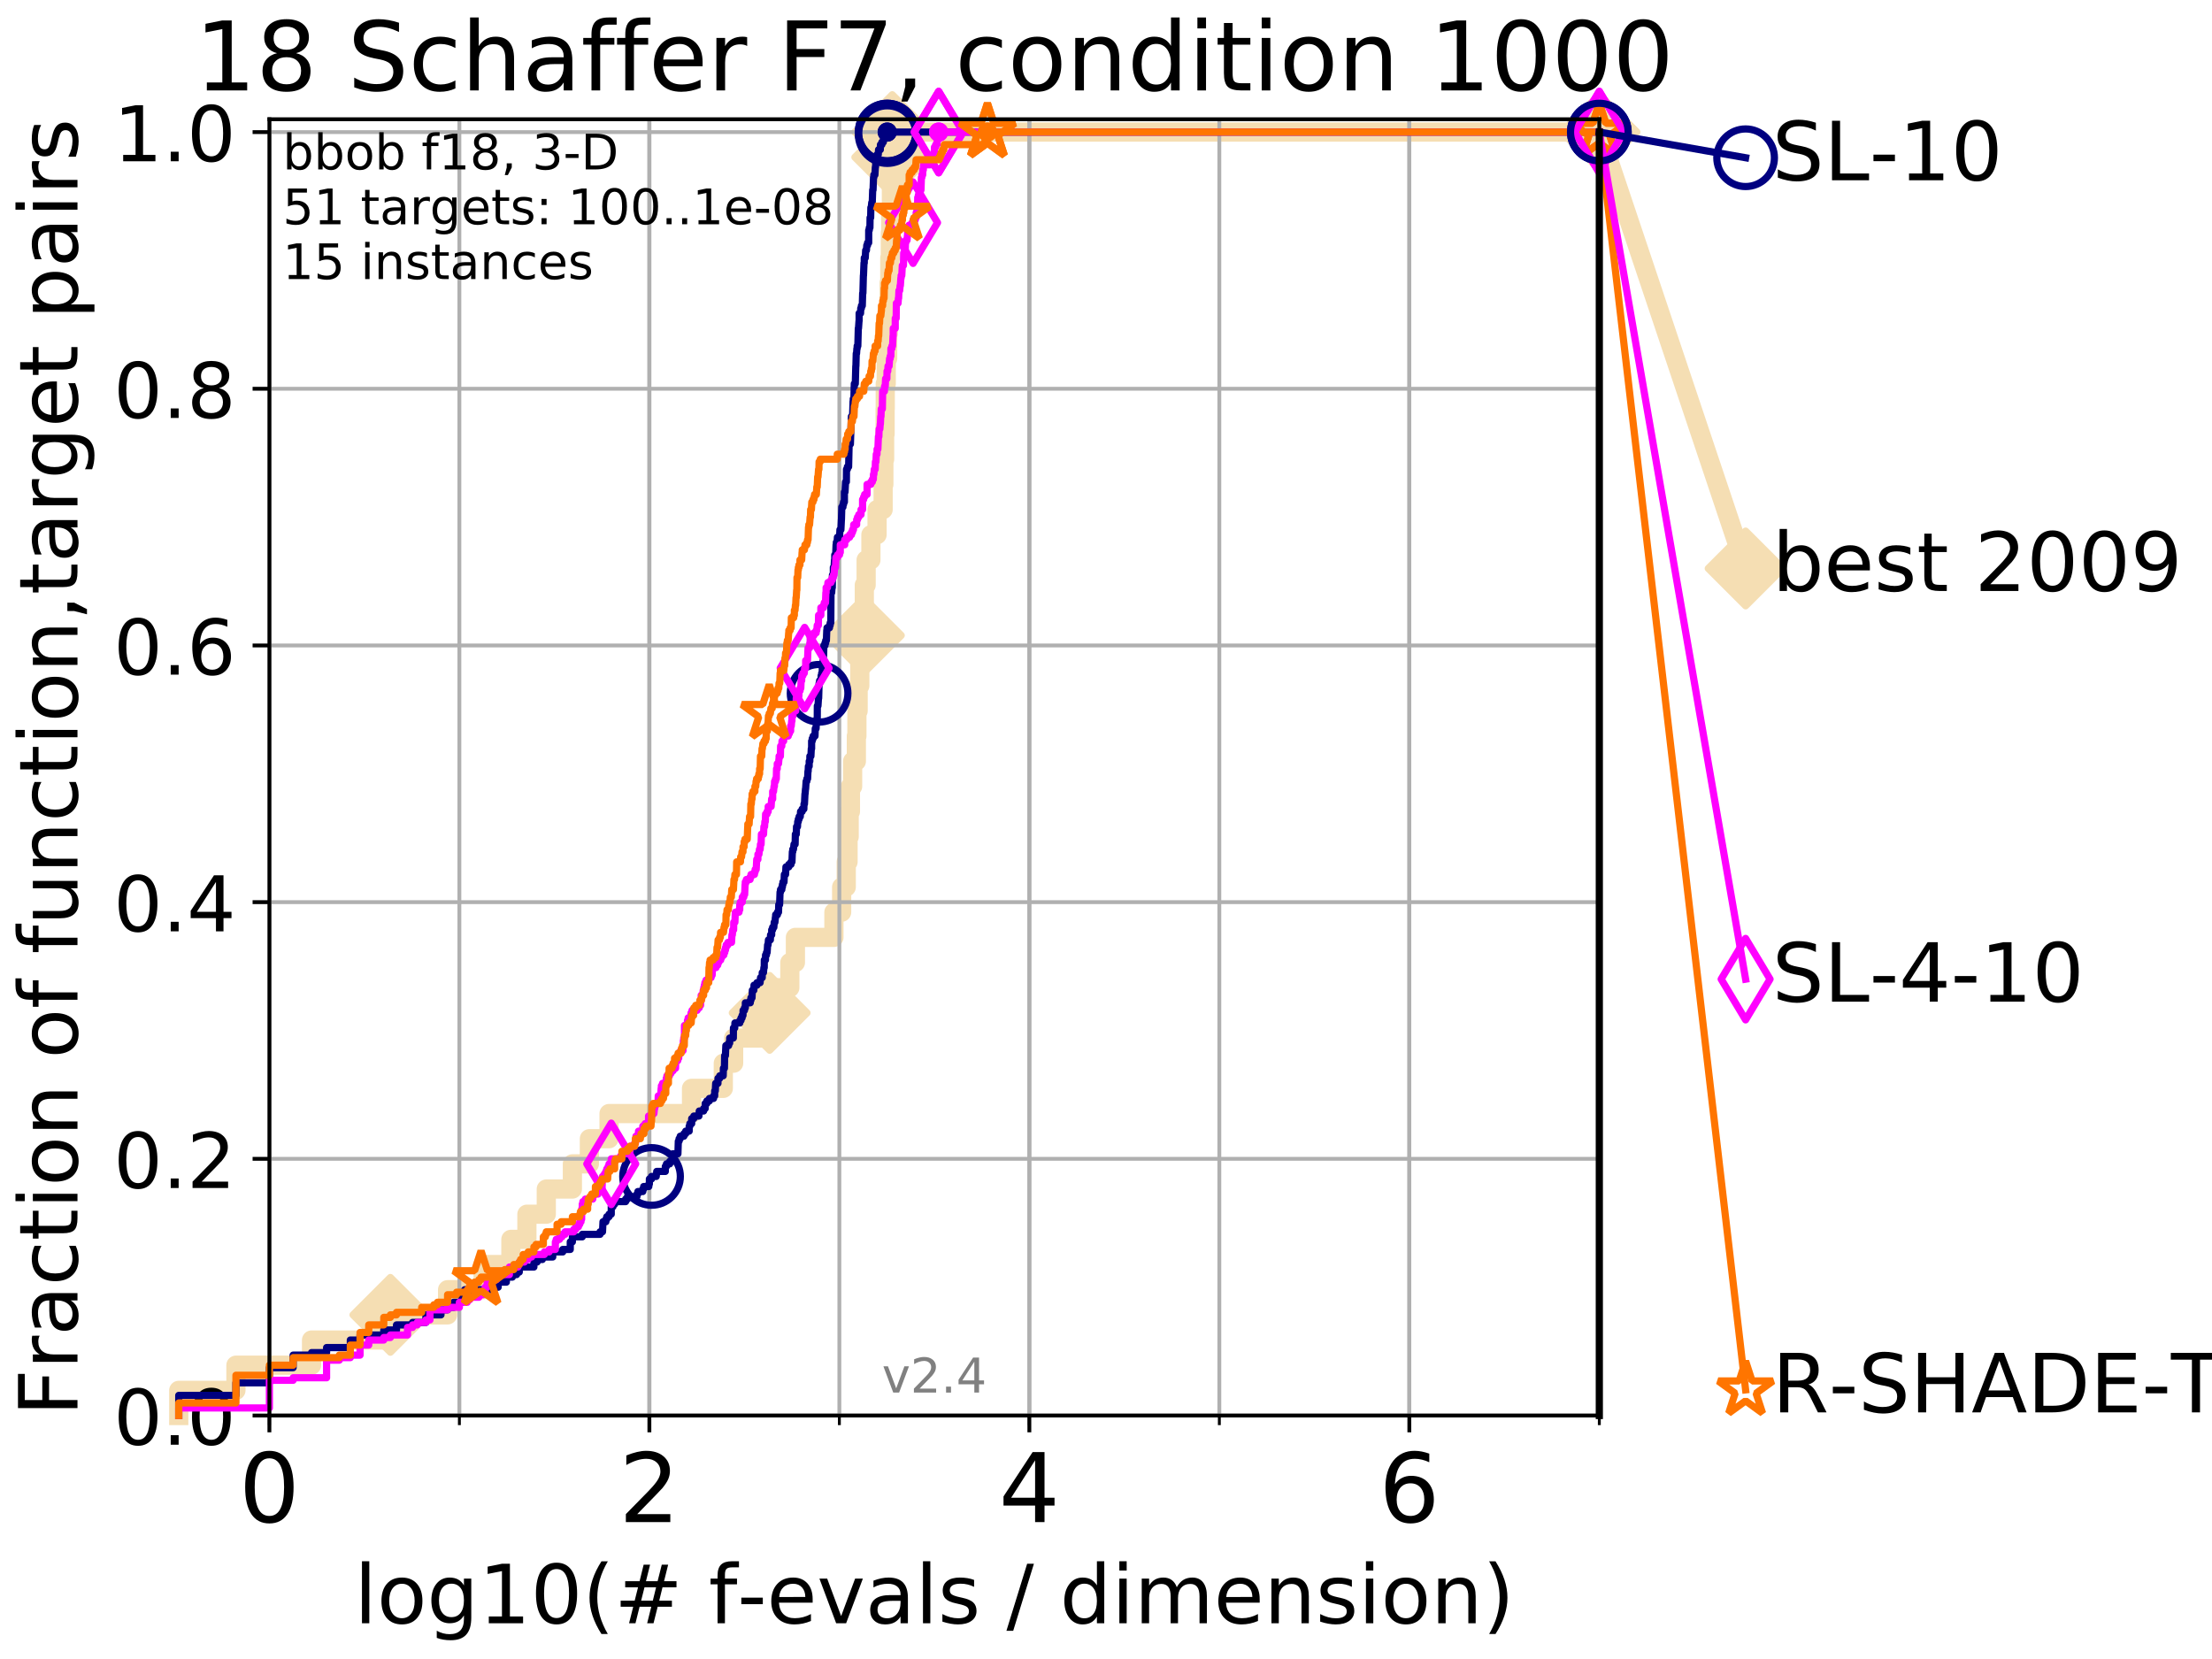 <?xml version="1.0" encoding="utf-8" standalone="no"?>
<!DOCTYPE svg PUBLIC "-//W3C//DTD SVG 1.1//EN"
  "http://www.w3.org/Graphics/SVG/1.1/DTD/svg11.dtd">
<!-- Created with matplotlib (http://matplotlib.org/) -->
<svg height="345.6pt" version="1.1" viewBox="0 0 460.8 345.6" width="460.8pt" xmlns="http://www.w3.org/2000/svg" xmlns:xlink="http://www.w3.org/1999/xlink">
 <defs>
  <style type="text/css">
*{stroke-linecap:butt;stroke-linejoin:round;}
  </style>
 </defs>
 <g id="figure_1">
  <g id="patch_1">
   <path d="M 0 345.6 
L 460.8 345.6 
L 460.8 0 
L 0 0 
z
" style="fill:#ffffff;"/>
  </g>
  <g id="axes_1">
   <g id="patch_2">
    <path d="M 56.12 294.88 
L 333.168 294.88 
L 333.168 24.84 
L 56.12 24.84 
z
" style="fill:#ffffff;"/>
   </g>
   <g id="line2d_1">
    <path d="M 37.236 294.88 
L 37.236 289.638 
L 49.151 289.638 
L 49.151 284.395 
L 64.9 284.395 
L 64.9 279.153 
L 81.324 279.153 
L 81.324 273.91 
L 93.239 273.91 
L 93.239 268.668 
L 100.643 268.668 
L 100.643 263.425 
L 106.427 263.425 
L 106.427 258.183 
L 109.764 258.183 
L 109.764 252.94 
L 113.8 252.94 
L 113.8 247.698 
L 119.238 247.698 
L 119.238 242.455 
L 122.78 242.455 
L 122.78 237.213 
L 126.874 237.213 
L 126.874 231.97 
L 144.057 231.97 
L 144.057 226.728 
L 150.679 226.728 
L 150.679 221.485 
L 152.83 221.485 
L 152.83 216.243 
L 160.335 216.243 
L 160.335 211 
L 161.066 211 
L 161.066 205.758 
L 164.537 205.758 
L 164.537 200.515 
L 165.698 200.515 
L 165.698 195.273 
L 173.718 195.273 
L 173.718 190.03 
L 175.33 190.03 
L 175.33 184.788 
L 176.289 184.788 
L 176.289 179.546 
L 176.664 179.546 
L 176.664 174.303 
L 176.9 174.303 
L 176.9 169.061 
L 177.162 169.061 
L 177.162 163.818 
L 177.617 163.818 
L 177.617 158.576 
L 178.395 158.576 
L 178.395 153.333 
L 178.511 153.333 
L 178.511 148.091 
L 178.764 148.091 
L 178.764 142.848 
L 179.111 142.848 
L 179.111 137.606 
L 179.553 137.606 
L 179.553 132.363 
L 179.958 132.363 
L 179.958 127.121 
L 180.051 127.121 
L 180.051 121.878 
L 180.433 121.878 
L 180.433 116.636 
L 181.426 116.636 
L 181.426 111.393 
L 182.71 111.393 
L 182.71 106.151 
L 183.972 106.151 
L 183.972 100.908 
L 184.123 100.908 
L 184.123 95.666 
L 184.283 95.666 
L 184.283 90.423 
L 184.382 90.423 
L 184.382 85.181 
L 184.412 85.181 
L 184.412 79.938 
L 184.621 79.938 
L 184.621 74.696 
L 184.92 74.696 
L 184.92 69.453 
L 185.056 69.453 
L 185.056 64.211 
L 185.211 64.211 
L 185.211 58.969 
L 185.358 58.969 
L 185.358 53.726 
L 185.475 53.726 
L 185.475 48.484 
L 185.559 48.484 
L 185.559 43.241 
L 185.693 43.241 
L 185.693 37.999 
L 185.791 37.999 
L 185.791 32.756 
L 185.875 32.756 
L 185.875 27.514 
L 333.168 27.514 
" style="fill:none;stroke:#f5deb3;stroke-linecap:square;stroke-width:4;"/>
   </g>
   <g id="line2d_2">
    <defs>
     <path d="M -0 7.778 
L 7.778 0 
L 0 -7.778 
L -7.778 -0 
z
" id="md532a13a63" style="stroke:#f5deb3;stroke-linejoin:miter;stroke-width:1.5;"/>
    </defs>
    <g>
     <use style="fill:#f5deb3;stroke:#f5deb3;stroke-linejoin:miter;stroke-width:1.5;" x="81.324" xlink:href="#md532a13a63" y="273.91"/>
     <use style="fill:#f5deb3;stroke:#f5deb3;stroke-linejoin:miter;stroke-width:1.5;" x="160.335" xlink:href="#md532a13a63" y="211"/>
     <use style="fill:#f5deb3;stroke:#f5deb3;stroke-linejoin:miter;stroke-width:1.5;" x="179.958" xlink:href="#md532a13a63" y="132.363"/>
     <use style="fill:#f5deb3;stroke:#f5deb3;stroke-linejoin:miter;stroke-width:1.5;" x="185.875" xlink:href="#md532a13a63" y="32.756"/>
     <use style="fill:#f5deb3;stroke:#f5deb3;stroke-linejoin:miter;stroke-width:1.5;" x="185.875" xlink:href="#md532a13a63" y="27.514"/>
     <use style="fill:#f5deb3;stroke:#f5deb3;stroke-linejoin:miter;stroke-width:1.5;" x="333.168" xlink:href="#md532a13a63" y="27.514"/>
    </g>
   </g>
   <g id="line2d_3">
    <path style="fill:none;stroke:#f5deb3;stroke-linecap:square;stroke-width:4;"/>
    <g/>
   </g>
   <g id="line2d_4">
    <path d="M 333.168 27.514 
L 363.643 118.418 
" style="fill:none;stroke:#f5deb3;stroke-linecap:square;stroke-width:4;"/>
    <g>
     <use style="fill:#f5deb3;stroke:#f5deb3;stroke-linejoin:miter;stroke-width:1.5;" x="333.168" xlink:href="#md532a13a63" y="27.514"/>
     <use style="fill:#f5deb3;stroke:#f5deb3;stroke-linejoin:miter;stroke-width:1.5;" x="363.643" xlink:href="#md532a13a63" y="118.418"/>
    </g>
   </g>
   <g id="matplotlib.axis_1">
    <g id="xtick_1">
     <g id="line2d_5">
      <path clip-path="url(#p0f9a87a8b2)" d="M 56.12 294.88 
L 56.12 24.84 
" style="fill:none;stroke:#b0b0b0;stroke-linecap:square;stroke-width:0.8;"/>
     </g>
     <g id="line2d_6">
      <defs>
       <path d="M 0 0 
L 0 3.5 
" id="mb1b8c928a7" style="stroke:#000000;stroke-width:0.8;"/>
      </defs>
      <g>
       <use style="stroke:#000000;stroke-width:0.8;" x="56.12" xlink:href="#mb1b8c928a7" y="294.88"/>
      </g>
     </g>
     <g id="text_1">
      <!-- 0 -->
      <defs>
       <path d="M 31.781 66.406 
Q 24.172 66.406 20.328 58.906 
Q 16.5 51.422 16.5 36.375 
Q 16.5 21.391 20.328 13.891 
Q 24.172 6.391 31.781 6.391 
Q 39.453 6.391 43.281 13.891 
Q 47.125 21.391 47.125 36.375 
Q 47.125 51.422 43.281 58.906 
Q 39.453 66.406 31.781 66.406 
z
M 31.781 74.219 
Q 44.047 74.219 50.516 64.516 
Q 56.984 54.828 56.984 36.375 
Q 56.984 17.969 50.516 8.266 
Q 44.047 -1.422 31.781 -1.422 
Q 19.531 -1.422 13.062 8.266 
Q 6.594 17.969 6.594 36.375 
Q 6.594 54.828 13.062 64.516 
Q 19.531 74.219 31.781 74.219 
z
" id="DejaVuSans-30"/>
      </defs>
      <g transform="translate(49.758 317.077)scale(0.2 -0.2)">
       <use xlink:href="#DejaVuSans-30"/>
      </g>
     </g>
    </g>
    <g id="xtick_2">
     <g id="line2d_7">
      <path clip-path="url(#p0f9a87a8b2)" d="M 135.277 294.88 
L 135.277 24.84 
" style="fill:none;stroke:#b0b0b0;stroke-linecap:square;stroke-width:0.8;"/>
     </g>
     <g id="line2d_8">
      <g>
       <use style="stroke:#000000;stroke-width:0.8;" x="135.277" xlink:href="#mb1b8c928a7" y="294.88"/>
      </g>
     </g>
     <g id="text_2">
      <!-- 2 -->
      <defs>
       <path d="M 19.188 8.297 
L 53.609 8.297 
L 53.609 0 
L 7.328 0 
L 7.328 8.297 
Q 12.938 14.109 22.625 23.891 
Q 32.328 33.688 34.812 36.531 
Q 39.547 41.844 41.422 45.531 
Q 43.312 49.219 43.312 52.781 
Q 43.312 58.594 39.234 62.25 
Q 35.156 65.922 28.609 65.922 
Q 23.969 65.922 18.812 64.312 
Q 13.672 62.703 7.812 59.422 
L 7.812 69.391 
Q 13.766 71.781 18.938 73 
Q 24.125 74.219 28.422 74.219 
Q 39.75 74.219 46.484 68.547 
Q 53.219 62.891 53.219 53.422 
Q 53.219 48.922 51.531 44.891 
Q 49.859 40.875 45.406 35.406 
Q 44.188 33.984 37.641 27.219 
Q 31.109 20.453 19.188 8.297 
z
" id="DejaVuSans-32"/>
      </defs>
      <g transform="translate(128.914 317.077)scale(0.2 -0.2)">
       <use xlink:href="#DejaVuSans-32"/>
      </g>
     </g>
    </g>
    <g id="xtick_3">
     <g id="line2d_9">
      <path clip-path="url(#p0f9a87a8b2)" d="M 214.433 294.88 
L 214.433 24.84 
" style="fill:none;stroke:#b0b0b0;stroke-linecap:square;stroke-width:0.8;"/>
     </g>
     <g id="line2d_10">
      <g>
       <use style="stroke:#000000;stroke-width:0.8;" x="214.433" xlink:href="#mb1b8c928a7" y="294.88"/>
      </g>
     </g>
     <g id="text_3">
      <!-- 4 -->
      <defs>
       <path d="M 37.797 64.312 
L 12.891 25.391 
L 37.797 25.391 
z
M 35.203 72.906 
L 47.609 72.906 
L 47.609 25.391 
L 58.016 25.391 
L 58.016 17.188 
L 47.609 17.188 
L 47.609 0 
L 37.797 0 
L 37.797 17.188 
L 4.891 17.188 
L 4.891 26.703 
z
" id="DejaVuSans-34"/>
      </defs>
      <g transform="translate(208.071 317.077)scale(0.2 -0.2)">
       <use xlink:href="#DejaVuSans-34"/>
      </g>
     </g>
    </g>
    <g id="xtick_4">
     <g id="line2d_11">
      <path clip-path="url(#p0f9a87a8b2)" d="M 293.59 294.88 
L 293.59 24.84 
" style="fill:none;stroke:#b0b0b0;stroke-linecap:square;stroke-width:0.8;"/>
     </g>
     <g id="line2d_12">
      <g>
       <use style="stroke:#000000;stroke-width:0.8;" x="293.59" xlink:href="#mb1b8c928a7" y="294.88"/>
      </g>
     </g>
     <g id="text_4">
      <!-- 6 -->
      <defs>
       <path d="M 33.016 40.375 
Q 26.375 40.375 22.484 35.828 
Q 18.609 31.297 18.609 23.391 
Q 18.609 15.531 22.484 10.953 
Q 26.375 6.391 33.016 6.391 
Q 39.656 6.391 43.531 10.953 
Q 47.406 15.531 47.406 23.391 
Q 47.406 31.297 43.531 35.828 
Q 39.656 40.375 33.016 40.375 
z
M 52.594 71.297 
L 52.594 62.312 
Q 48.875 64.062 45.094 64.984 
Q 41.312 65.922 37.594 65.922 
Q 27.828 65.922 22.672 59.328 
Q 17.531 52.734 16.797 39.406 
Q 19.672 43.656 24.016 45.922 
Q 28.375 48.188 33.594 48.188 
Q 44.578 48.188 50.953 41.516 
Q 57.328 34.859 57.328 23.391 
Q 57.328 12.156 50.688 5.359 
Q 44.047 -1.422 33.016 -1.422 
Q 20.359 -1.422 13.672 8.266 
Q 6.984 17.969 6.984 36.375 
Q 6.984 53.656 15.188 63.938 
Q 23.391 74.219 37.203 74.219 
Q 40.922 74.219 44.703 73.484 
Q 48.484 72.75 52.594 71.297 
z
" id="DejaVuSans-36"/>
      </defs>
      <g transform="translate(287.227 317.077)scale(0.2 -0.2)">
       <use xlink:href="#DejaVuSans-36"/>
      </g>
     </g>
    </g>
    <g id="xtick_5">
     <g id="line2d_13">
      <path clip-path="url(#p0f9a87a8b2)" d="M 56.12 294.88 
L 56.12 24.84 
" style="fill:none;stroke:#b0b0b0;stroke-linecap:square;stroke-width:0.8;"/>
     </g>
     <g id="line2d_14">
      <defs>
       <path d="M 0 0 
L 0 2 
" id="m5bcd746d5b" style="stroke:#000000;stroke-width:0.6;"/>
      </defs>
      <g>
       <use style="stroke:#000000;stroke-width:0.6;" x="56.12" xlink:href="#m5bcd746d5b" y="294.88"/>
      </g>
     </g>
    </g>
    <g id="xtick_6">
     <g id="line2d_15">
      <path clip-path="url(#p0f9a87a8b2)" d="M 95.698 294.88 
L 95.698 24.84 
" style="fill:none;stroke:#b0b0b0;stroke-linecap:square;stroke-width:0.8;"/>
     </g>
     <g id="line2d_16">
      <g>
       <use style="stroke:#000000;stroke-width:0.6;" x="95.698" xlink:href="#m5bcd746d5b" y="294.88"/>
      </g>
     </g>
    </g>
    <g id="xtick_7">
     <g id="line2d_17">
      <path clip-path="url(#p0f9a87a8b2)" d="M 135.277 294.88 
L 135.277 24.84 
" style="fill:none;stroke:#b0b0b0;stroke-linecap:square;stroke-width:0.8;"/>
     </g>
     <g id="line2d_18">
      <g>
       <use style="stroke:#000000;stroke-width:0.6;" x="135.277" xlink:href="#m5bcd746d5b" y="294.88"/>
      </g>
     </g>
    </g>
    <g id="xtick_8">
     <g id="line2d_19">
      <path clip-path="url(#p0f9a87a8b2)" d="M 174.855 294.88 
L 174.855 24.84 
" style="fill:none;stroke:#b0b0b0;stroke-linecap:square;stroke-width:0.8;"/>
     </g>
     <g id="line2d_20">
      <g>
       <use style="stroke:#000000;stroke-width:0.6;" x="174.855" xlink:href="#m5bcd746d5b" y="294.88"/>
      </g>
     </g>
    </g>
    <g id="xtick_9">
     <g id="line2d_21">
      <path clip-path="url(#p0f9a87a8b2)" d="M 214.433 294.88 
L 214.433 24.84 
" style="fill:none;stroke:#b0b0b0;stroke-linecap:square;stroke-width:0.8;"/>
     </g>
     <g id="line2d_22">
      <g>
       <use style="stroke:#000000;stroke-width:0.6;" x="214.433" xlink:href="#m5bcd746d5b" y="294.88"/>
      </g>
     </g>
    </g>
    <g id="xtick_10">
     <g id="line2d_23">
      <path clip-path="url(#p0f9a87a8b2)" d="M 254.011 294.88 
L 254.011 24.84 
" style="fill:none;stroke:#b0b0b0;stroke-linecap:square;stroke-width:0.8;"/>
     </g>
     <g id="line2d_24">
      <g>
       <use style="stroke:#000000;stroke-width:0.6;" x="254.011" xlink:href="#m5bcd746d5b" y="294.88"/>
      </g>
     </g>
    </g>
    <g id="xtick_11">
     <g id="line2d_25">
      <path clip-path="url(#p0f9a87a8b2)" d="M 293.59 294.88 
L 293.59 24.84 
" style="fill:none;stroke:#b0b0b0;stroke-linecap:square;stroke-width:0.8;"/>
     </g>
     <g id="line2d_26">
      <g>
       <use style="stroke:#000000;stroke-width:0.6;" x="293.59" xlink:href="#m5bcd746d5b" y="294.88"/>
      </g>
     </g>
    </g>
    <g id="xtick_12">
     <g id="line2d_27">
      <path clip-path="url(#p0f9a87a8b2)" d="M 333.168 294.88 
L 333.168 24.84 
" style="fill:none;stroke:#b0b0b0;stroke-linecap:square;stroke-width:0.8;"/>
     </g>
     <g id="line2d_28">
      <g>
       <use style="stroke:#000000;stroke-width:0.6;" x="333.168" xlink:href="#m5bcd746d5b" y="294.88"/>
      </g>
     </g>
    </g>
    <g id="text_5">
     <!-- log10(# f-evals / dimension) -->
     <defs>
      <path d="M 9.422 75.984 
L 18.406 75.984 
L 18.406 0 
L 9.422 0 
z
" id="DejaVuSans-6c"/>
      <path d="M 30.609 48.391 
Q 23.391 48.391 19.188 42.75 
Q 14.984 37.109 14.984 27.297 
Q 14.984 17.484 19.156 11.844 
Q 23.344 6.203 30.609 6.203 
Q 37.797 6.203 41.984 11.859 
Q 46.188 17.531 46.188 27.297 
Q 46.188 37.016 41.984 42.703 
Q 37.797 48.391 30.609 48.391 
z
M 30.609 56 
Q 42.328 56 49.016 48.375 
Q 55.719 40.766 55.719 27.297 
Q 55.719 13.875 49.016 6.219 
Q 42.328 -1.422 30.609 -1.422 
Q 18.844 -1.422 12.172 6.219 
Q 5.516 13.875 5.516 27.297 
Q 5.516 40.766 12.172 48.375 
Q 18.844 56 30.609 56 
z
" id="DejaVuSans-6f"/>
      <path d="M 45.406 27.984 
Q 45.406 37.75 41.375 43.109 
Q 37.359 48.484 30.078 48.484 
Q 22.859 48.484 18.828 43.109 
Q 14.797 37.75 14.797 27.984 
Q 14.797 18.266 18.828 12.891 
Q 22.859 7.516 30.078 7.516 
Q 37.359 7.516 41.375 12.891 
Q 45.406 18.266 45.406 27.984 
z
M 54.391 6.781 
Q 54.391 -7.172 48.188 -13.984 
Q 42 -20.797 29.203 -20.797 
Q 24.469 -20.797 20.266 -20.094 
Q 16.062 -19.391 12.109 -17.922 
L 12.109 -9.188 
Q 16.062 -11.328 19.922 -12.344 
Q 23.781 -13.375 27.781 -13.375 
Q 36.625 -13.375 41.016 -8.766 
Q 45.406 -4.156 45.406 5.172 
L 45.406 9.625 
Q 42.625 4.781 38.281 2.391 
Q 33.938 0 27.875 0 
Q 17.828 0 11.672 7.656 
Q 5.516 15.328 5.516 27.984 
Q 5.516 40.672 11.672 48.328 
Q 17.828 56 27.875 56 
Q 33.938 56 38.281 53.609 
Q 42.625 51.219 45.406 46.391 
L 45.406 54.688 
L 54.391 54.688 
z
" id="DejaVuSans-67"/>
      <path d="M 12.406 8.297 
L 28.516 8.297 
L 28.516 63.922 
L 10.984 60.406 
L 10.984 69.391 
L 28.422 72.906 
L 38.281 72.906 
L 38.281 8.297 
L 54.391 8.297 
L 54.391 0 
L 12.406 0 
z
" id="DejaVuSans-31"/>
      <path d="M 31 75.875 
Q 24.469 64.656 21.281 53.656 
Q 18.109 42.672 18.109 31.391 
Q 18.109 20.125 21.312 9.062 
Q 24.516 -2 31 -13.188 
L 23.188 -13.188 
Q 15.875 -1.703 12.234 9.375 
Q 8.594 20.453 8.594 31.391 
Q 8.594 42.281 12.203 53.312 
Q 15.828 64.359 23.188 75.875 
z
" id="DejaVuSans-28"/>
      <path d="M 51.125 44 
L 36.922 44 
L 32.812 27.688 
L 47.125 27.688 
z
M 43.797 71.781 
L 38.719 51.516 
L 52.984 51.516 
L 58.109 71.781 
L 65.922 71.781 
L 60.891 51.516 
L 76.125 51.516 
L 76.125 44 
L 58.984 44 
L 54.984 27.688 
L 70.516 27.688 
L 70.516 20.219 
L 53.078 20.219 
L 48 0 
L 40.188 0 
L 45.219 20.219 
L 30.906 20.219 
L 25.875 0 
L 18.016 0 
L 23.094 20.219 
L 7.719 20.219 
L 7.719 27.688 
L 24.906 27.688 
L 29 44 
L 13.281 44 
L 13.281 51.516 
L 30.906 51.516 
L 35.891 71.781 
z
" id="DejaVuSans-23"/>
      <path id="DejaVuSans-20"/>
      <path d="M 37.109 75.984 
L 37.109 68.5 
L 28.516 68.5 
Q 23.688 68.5 21.797 66.547 
Q 19.922 64.594 19.922 59.516 
L 19.922 54.688 
L 34.719 54.688 
L 34.719 47.703 
L 19.922 47.703 
L 19.922 0 
L 10.891 0 
L 10.891 47.703 
L 2.297 47.703 
L 2.297 54.688 
L 10.891 54.688 
L 10.891 58.5 
Q 10.891 67.625 15.141 71.797 
Q 19.391 75.984 28.609 75.984 
z
" id="DejaVuSans-66"/>
      <path d="M 4.891 31.391 
L 31.203 31.391 
L 31.203 23.391 
L 4.891 23.391 
z
" id="DejaVuSans-2d"/>
      <path d="M 56.203 29.594 
L 56.203 25.203 
L 14.891 25.203 
Q 15.484 15.922 20.484 11.062 
Q 25.484 6.203 34.422 6.203 
Q 39.594 6.203 44.453 7.469 
Q 49.312 8.734 54.109 11.281 
L 54.109 2.781 
Q 49.266 0.734 44.188 -0.344 
Q 39.109 -1.422 33.891 -1.422 
Q 20.797 -1.422 13.156 6.188 
Q 5.516 13.812 5.516 26.812 
Q 5.516 40.234 12.766 48.109 
Q 20.016 56 32.328 56 
Q 43.359 56 49.781 48.891 
Q 56.203 41.797 56.203 29.594 
z
M 47.219 32.234 
Q 47.125 39.594 43.094 43.984 
Q 39.062 48.391 32.422 48.391 
Q 24.906 48.391 20.391 44.141 
Q 15.875 39.891 15.188 32.172 
z
" id="DejaVuSans-65"/>
      <path d="M 2.984 54.688 
L 12.5 54.688 
L 29.594 8.797 
L 46.688 54.688 
L 56.203 54.688 
L 35.688 0 
L 23.484 0 
z
" id="DejaVuSans-76"/>
      <path d="M 34.281 27.484 
Q 23.391 27.484 19.188 25 
Q 14.984 22.516 14.984 16.5 
Q 14.984 11.719 18.141 8.906 
Q 21.297 6.109 26.703 6.109 
Q 34.188 6.109 38.703 11.406 
Q 43.219 16.703 43.219 25.484 
L 43.219 27.484 
z
M 52.203 31.203 
L 52.203 0 
L 43.219 0 
L 43.219 8.297 
Q 40.141 3.328 35.547 0.953 
Q 30.953 -1.422 24.312 -1.422 
Q 15.922 -1.422 10.953 3.297 
Q 6 8.016 6 15.922 
Q 6 25.141 12.172 29.828 
Q 18.359 34.516 30.609 34.516 
L 43.219 34.516 
L 43.219 35.406 
Q 43.219 41.609 39.141 45 
Q 35.062 48.391 27.688 48.391 
Q 23 48.391 18.547 47.266 
Q 14.109 46.141 10.016 43.891 
L 10.016 52.203 
Q 14.938 54.109 19.578 55.047 
Q 24.219 56 28.609 56 
Q 40.484 56 46.344 49.844 
Q 52.203 43.703 52.203 31.203 
z
" id="DejaVuSans-61"/>
      <path d="M 44.281 53.078 
L 44.281 44.578 
Q 40.484 46.531 36.375 47.5 
Q 32.281 48.484 27.875 48.484 
Q 21.188 48.484 17.844 46.438 
Q 14.5 44.391 14.5 40.281 
Q 14.5 37.156 16.891 35.375 
Q 19.281 33.594 26.516 31.984 
L 29.594 31.297 
Q 39.156 29.25 43.188 25.516 
Q 47.219 21.781 47.219 15.094 
Q 47.219 7.469 41.188 3.016 
Q 35.156 -1.422 24.609 -1.422 
Q 20.219 -1.422 15.453 -0.562 
Q 10.688 0.297 5.422 2 
L 5.422 11.281 
Q 10.406 8.688 15.234 7.391 
Q 20.062 6.109 24.812 6.109 
Q 31.156 6.109 34.562 8.281 
Q 37.984 10.453 37.984 14.406 
Q 37.984 18.062 35.516 20.016 
Q 33.062 21.969 24.703 23.781 
L 21.578 24.516 
Q 13.234 26.266 9.516 29.906 
Q 5.812 33.547 5.812 39.891 
Q 5.812 47.609 11.281 51.797 
Q 16.75 56 26.812 56 
Q 31.781 56 36.172 55.266 
Q 40.578 54.547 44.281 53.078 
z
" id="DejaVuSans-73"/>
      <path d="M 25.391 72.906 
L 33.688 72.906 
L 8.297 -9.281 
L 0 -9.281 
z
" id="DejaVuSans-2f"/>
      <path d="M 45.406 46.391 
L 45.406 75.984 
L 54.391 75.984 
L 54.391 0 
L 45.406 0 
L 45.406 8.203 
Q 42.578 3.328 38.25 0.953 
Q 33.938 -1.422 27.875 -1.422 
Q 17.969 -1.422 11.734 6.484 
Q 5.516 14.406 5.516 27.297 
Q 5.516 40.188 11.734 48.094 
Q 17.969 56 27.875 56 
Q 33.938 56 38.25 53.625 
Q 42.578 51.266 45.406 46.391 
z
M 14.797 27.297 
Q 14.797 17.391 18.875 11.75 
Q 22.953 6.109 30.078 6.109 
Q 37.203 6.109 41.297 11.75 
Q 45.406 17.391 45.406 27.297 
Q 45.406 37.203 41.297 42.844 
Q 37.203 48.484 30.078 48.484 
Q 22.953 48.484 18.875 42.844 
Q 14.797 37.203 14.797 27.297 
z
" id="DejaVuSans-64"/>
      <path d="M 9.422 54.688 
L 18.406 54.688 
L 18.406 0 
L 9.422 0 
z
M 9.422 75.984 
L 18.406 75.984 
L 18.406 64.594 
L 9.422 64.594 
z
" id="DejaVuSans-69"/>
      <path d="M 52 44.188 
Q 55.375 50.25 60.062 53.125 
Q 64.75 56 71.094 56 
Q 79.641 56 84.281 50.016 
Q 88.922 44.047 88.922 33.016 
L 88.922 0 
L 79.891 0 
L 79.891 32.719 
Q 79.891 40.578 77.094 44.375 
Q 74.312 48.188 68.609 48.188 
Q 61.625 48.188 57.562 43.547 
Q 53.516 38.922 53.516 30.906 
L 53.516 0 
L 44.484 0 
L 44.484 32.719 
Q 44.484 40.625 41.703 44.406 
Q 38.922 48.188 33.109 48.188 
Q 26.219 48.188 22.156 43.531 
Q 18.109 38.875 18.109 30.906 
L 18.109 0 
L 9.078 0 
L 9.078 54.688 
L 18.109 54.688 
L 18.109 46.188 
Q 21.188 51.219 25.484 53.609 
Q 29.781 56 35.688 56 
Q 41.656 56 45.828 52.969 
Q 50 49.953 52 44.188 
z
" id="DejaVuSans-6d"/>
      <path d="M 54.891 33.016 
L 54.891 0 
L 45.906 0 
L 45.906 32.719 
Q 45.906 40.484 42.875 44.328 
Q 39.844 48.188 33.797 48.188 
Q 26.516 48.188 22.312 43.547 
Q 18.109 38.922 18.109 30.906 
L 18.109 0 
L 9.078 0 
L 9.078 54.688 
L 18.109 54.688 
L 18.109 46.188 
Q 21.344 51.125 25.703 53.562 
Q 30.078 56 35.797 56 
Q 45.219 56 50.047 50.172 
Q 54.891 44.344 54.891 33.016 
z
" id="DejaVuSans-6e"/>
      <path d="M 8.016 75.875 
L 15.828 75.875 
Q 23.141 64.359 26.781 53.312 
Q 30.422 42.281 30.422 31.391 
Q 30.422 20.453 26.781 9.375 
Q 23.141 -1.703 15.828 -13.188 
L 8.016 -13.188 
Q 14.5 -2 17.703 9.062 
Q 20.906 20.125 20.906 31.391 
Q 20.906 42.672 17.703 53.656 
Q 14.5 64.656 8.016 75.875 
z
" id="DejaVuSans-29"/>
     </defs>
     <g transform="translate(73.803 338.154)scale(0.17 -0.17)">
      <use xlink:href="#DejaVuSans-6c"/>
      <use x="27.783" xlink:href="#DejaVuSans-6f"/>
      <use x="88.965" xlink:href="#DejaVuSans-67"/>
      <use x="152.441" xlink:href="#DejaVuSans-31"/>
      <use x="216.064" xlink:href="#DejaVuSans-30"/>
      <use x="279.688" xlink:href="#DejaVuSans-28"/>
      <use x="318.701" xlink:href="#DejaVuSans-23"/>
      <use x="402.49" xlink:href="#DejaVuSans-20"/>
      <use x="434.277" xlink:href="#DejaVuSans-66"/>
      <use x="469.404" xlink:href="#DejaVuSans-2d"/>
      <use x="505.488" xlink:href="#DejaVuSans-65"/>
      <use x="567.012" xlink:href="#DejaVuSans-76"/>
      <use x="626.191" xlink:href="#DejaVuSans-61"/>
      <use x="687.471" xlink:href="#DejaVuSans-6c"/>
      <use x="715.254" xlink:href="#DejaVuSans-73"/>
      <use x="767.354" xlink:href="#DejaVuSans-20"/>
      <use x="799.141" xlink:href="#DejaVuSans-2f"/>
      <use x="832.832" xlink:href="#DejaVuSans-20"/>
      <use x="864.619" xlink:href="#DejaVuSans-64"/>
      <use x="928.096" xlink:href="#DejaVuSans-69"/>
      <use x="955.879" xlink:href="#DejaVuSans-6d"/>
      <use x="1053.291" xlink:href="#DejaVuSans-65"/>
      <use x="1114.814" xlink:href="#DejaVuSans-6e"/>
      <use x="1178.193" xlink:href="#DejaVuSans-73"/>
      <use x="1230.293" xlink:href="#DejaVuSans-69"/>
      <use x="1258.076" xlink:href="#DejaVuSans-6f"/>
      <use x="1319.258" xlink:href="#DejaVuSans-6e"/>
      <use x="1382.637" xlink:href="#DejaVuSans-29"/>
     </g>
    </g>
   </g>
   <g id="matplotlib.axis_2">
    <g id="ytick_1">
     <g id="line2d_29">
      <path clip-path="url(#p0f9a87a8b2)" d="M 56.12 294.88 
L 333.168 294.88 
" style="fill:none;stroke:#b0b0b0;stroke-linecap:square;stroke-width:0.8;"/>
     </g>
     <g id="line2d_30">
      <defs>
       <path d="M 0 0 
L -3.5 0 
" id="mfbc5576cc4" style="stroke:#000000;stroke-width:0.8;"/>
      </defs>
      <g>
       <use style="stroke:#000000;stroke-width:0.8;" x="56.12" xlink:href="#mfbc5576cc4" y="294.88"/>
      </g>
     </g>
     <g id="text_6">
      <!-- 0.0 -->
      <defs>
       <path d="M 10.688 12.406 
L 21 12.406 
L 21 0 
L 10.688 0 
z
" id="DejaVuSans-2e"/>
      </defs>
      <g transform="translate(23.675 300.959)scale(0.16 -0.16)">
       <use xlink:href="#DejaVuSans-30"/>
       <use x="63.623" xlink:href="#DejaVuSans-2e"/>
       <use x="95.41" xlink:href="#DejaVuSans-30"/>
      </g>
     </g>
    </g>
    <g id="ytick_2">
     <g id="line2d_31">
      <path clip-path="url(#p0f9a87a8b2)" d="M 56.12 241.407 
L 333.168 241.407 
" style="fill:none;stroke:#b0b0b0;stroke-linecap:square;stroke-width:0.8;"/>
     </g>
     <g id="line2d_32">
      <g>
       <use style="stroke:#000000;stroke-width:0.8;" x="56.12" xlink:href="#mfbc5576cc4" y="241.407"/>
      </g>
     </g>
     <g id="text_7">
      <!-- 0.2 -->
      <g transform="translate(23.675 247.485)scale(0.16 -0.16)">
       <use xlink:href="#DejaVuSans-30"/>
       <use x="63.623" xlink:href="#DejaVuSans-2e"/>
       <use x="95.41" xlink:href="#DejaVuSans-32"/>
      </g>
     </g>
    </g>
    <g id="ytick_3">
     <g id="line2d_33">
      <path clip-path="url(#p0f9a87a8b2)" d="M 56.12 187.933 
L 333.168 187.933 
" style="fill:none;stroke:#b0b0b0;stroke-linecap:square;stroke-width:0.8;"/>
     </g>
     <g id="line2d_34">
      <g>
       <use style="stroke:#000000;stroke-width:0.8;" x="56.12" xlink:href="#mfbc5576cc4" y="187.933"/>
      </g>
     </g>
     <g id="text_8">
      <!-- 0.4 -->
      <g transform="translate(23.675 194.012)scale(0.16 -0.16)">
       <use xlink:href="#DejaVuSans-30"/>
       <use x="63.623" xlink:href="#DejaVuSans-2e"/>
       <use x="95.41" xlink:href="#DejaVuSans-34"/>
      </g>
     </g>
    </g>
    <g id="ytick_4">
     <g id="line2d_35">
      <path clip-path="url(#p0f9a87a8b2)" d="M 56.12 134.46 
L 333.168 134.46 
" style="fill:none;stroke:#b0b0b0;stroke-linecap:square;stroke-width:0.8;"/>
     </g>
     <g id="line2d_36">
      <g>
       <use style="stroke:#000000;stroke-width:0.8;" x="56.12" xlink:href="#mfbc5576cc4" y="134.46"/>
      </g>
     </g>
     <g id="text_9">
      <!-- 0.6 -->
      <g transform="translate(23.675 140.539)scale(0.16 -0.16)">
       <use xlink:href="#DejaVuSans-30"/>
       <use x="63.623" xlink:href="#DejaVuSans-2e"/>
       <use x="95.41" xlink:href="#DejaVuSans-36"/>
      </g>
     </g>
    </g>
    <g id="ytick_5">
     <g id="line2d_37">
      <path clip-path="url(#p0f9a87a8b2)" d="M 56.12 80.987 
L 333.168 80.987 
" style="fill:none;stroke:#b0b0b0;stroke-linecap:square;stroke-width:0.8;"/>
     </g>
     <g id="line2d_38">
      <g>
       <use style="stroke:#000000;stroke-width:0.8;" x="56.12" xlink:href="#mfbc5576cc4" y="80.987"/>
      </g>
     </g>
     <g id="text_10">
      <!-- 0.8 -->
      <defs>
       <path d="M 31.781 34.625 
Q 24.75 34.625 20.719 30.859 
Q 16.703 27.094 16.703 20.516 
Q 16.703 13.922 20.719 10.156 
Q 24.75 6.391 31.781 6.391 
Q 38.812 6.391 42.859 10.172 
Q 46.922 13.969 46.922 20.516 
Q 46.922 27.094 42.891 30.859 
Q 38.875 34.625 31.781 34.625 
z
M 21.922 38.812 
Q 15.578 40.375 12.031 44.719 
Q 8.5 49.078 8.5 55.328 
Q 8.5 64.062 14.719 69.141 
Q 20.953 74.219 31.781 74.219 
Q 42.672 74.219 48.875 69.141 
Q 55.078 64.062 55.078 55.328 
Q 55.078 49.078 51.531 44.719 
Q 48 40.375 41.703 38.812 
Q 48.828 37.156 52.797 32.312 
Q 56.781 27.484 56.781 20.516 
Q 56.781 9.906 50.312 4.234 
Q 43.844 -1.422 31.781 -1.422 
Q 19.734 -1.422 13.25 4.234 
Q 6.781 9.906 6.781 20.516 
Q 6.781 27.484 10.781 32.312 
Q 14.797 37.156 21.922 38.812 
z
M 18.312 54.391 
Q 18.312 48.734 21.844 45.562 
Q 25.391 42.391 31.781 42.391 
Q 38.141 42.391 41.719 45.562 
Q 45.312 48.734 45.312 54.391 
Q 45.312 60.062 41.719 63.234 
Q 38.141 66.406 31.781 66.406 
Q 25.391 66.406 21.844 63.234 
Q 18.312 60.062 18.312 54.391 
z
" id="DejaVuSans-38"/>
      </defs>
      <g transform="translate(23.675 87.066)scale(0.16 -0.16)">
       <use xlink:href="#DejaVuSans-30"/>
       <use x="63.623" xlink:href="#DejaVuSans-2e"/>
       <use x="95.41" xlink:href="#DejaVuSans-38"/>
      </g>
     </g>
    </g>
    <g id="ytick_6">
     <g id="line2d_39">
      <path clip-path="url(#p0f9a87a8b2)" d="M 56.12 27.514 
L 333.168 27.514 
" style="fill:none;stroke:#b0b0b0;stroke-linecap:square;stroke-width:0.8;"/>
     </g>
     <g id="line2d_40">
      <g>
       <use style="stroke:#000000;stroke-width:0.8;" x="56.12" xlink:href="#mfbc5576cc4" y="27.514"/>
      </g>
     </g>
     <g id="text_11">
      <!-- 1.0 -->
      <g transform="translate(23.675 33.592)scale(0.16 -0.16)">
       <use xlink:href="#DejaVuSans-31"/>
       <use x="63.623" xlink:href="#DejaVuSans-2e"/>
       <use x="95.41" xlink:href="#DejaVuSans-30"/>
      </g>
     </g>
    </g>
    <g id="text_12">
     <!-- Fraction of function,target pairs -->
     <defs>
      <path d="M 9.812 72.906 
L 51.703 72.906 
L 51.703 64.594 
L 19.672 64.594 
L 19.672 43.109 
L 48.578 43.109 
L 48.578 34.812 
L 19.672 34.812 
L 19.672 0 
L 9.812 0 
z
" id="DejaVuSans-46"/>
      <path d="M 41.109 46.297 
Q 39.594 47.172 37.812 47.578 
Q 36.031 48 33.891 48 
Q 26.266 48 22.188 43.047 
Q 18.109 38.094 18.109 28.812 
L 18.109 0 
L 9.078 0 
L 9.078 54.688 
L 18.109 54.688 
L 18.109 46.188 
Q 20.953 51.172 25.484 53.578 
Q 30.031 56 36.531 56 
Q 37.453 56 38.578 55.875 
Q 39.703 55.766 41.062 55.516 
z
" id="DejaVuSans-72"/>
      <path d="M 48.781 52.594 
L 48.781 44.188 
Q 44.969 46.297 41.141 47.344 
Q 37.312 48.391 33.406 48.391 
Q 24.656 48.391 19.812 42.844 
Q 14.984 37.312 14.984 27.297 
Q 14.984 17.281 19.812 11.734 
Q 24.656 6.203 33.406 6.203 
Q 37.312 6.203 41.141 7.25 
Q 44.969 8.297 48.781 10.406 
L 48.781 2.094 
Q 45.016 0.344 40.984 -0.531 
Q 36.969 -1.422 32.422 -1.422 
Q 20.062 -1.422 12.781 6.344 
Q 5.516 14.109 5.516 27.297 
Q 5.516 40.672 12.859 48.328 
Q 20.219 56 33.016 56 
Q 37.156 56 41.109 55.141 
Q 45.062 54.297 48.781 52.594 
z
" id="DejaVuSans-63"/>
      <path d="M 18.312 70.219 
L 18.312 54.688 
L 36.812 54.688 
L 36.812 47.703 
L 18.312 47.703 
L 18.312 18.016 
Q 18.312 11.328 20.141 9.422 
Q 21.969 7.516 27.594 7.516 
L 36.812 7.516 
L 36.812 0 
L 27.594 0 
Q 17.188 0 13.234 3.875 
Q 9.281 7.766 9.281 18.016 
L 9.281 47.703 
L 2.688 47.703 
L 2.688 54.688 
L 9.281 54.688 
L 9.281 70.219 
z
" id="DejaVuSans-74"/>
      <path d="M 8.5 21.578 
L 8.5 54.688 
L 17.484 54.688 
L 17.484 21.922 
Q 17.484 14.156 20.5 10.266 
Q 23.531 6.391 29.594 6.391 
Q 36.859 6.391 41.078 11.031 
Q 45.312 15.672 45.312 23.688 
L 45.312 54.688 
L 54.297 54.688 
L 54.297 0 
L 45.312 0 
L 45.312 8.406 
Q 42.047 3.422 37.719 1 
Q 33.406 -1.422 27.688 -1.422 
Q 18.266 -1.422 13.375 4.438 
Q 8.5 10.297 8.5 21.578 
z
M 31.109 56 
z
" id="DejaVuSans-75"/>
      <path d="M 11.719 12.406 
L 22.016 12.406 
L 22.016 4 
L 14.016 -11.625 
L 7.719 -11.625 
L 11.719 4 
z
" id="DejaVuSans-2c"/>
      <path d="M 18.109 8.203 
L 18.109 -20.797 
L 9.078 -20.797 
L 9.078 54.688 
L 18.109 54.688 
L 18.109 46.391 
Q 20.953 51.266 25.266 53.625 
Q 29.594 56 35.594 56 
Q 45.562 56 51.781 48.094 
Q 58.016 40.188 58.016 27.297 
Q 58.016 14.406 51.781 6.484 
Q 45.562 -1.422 35.594 -1.422 
Q 29.594 -1.422 25.266 0.953 
Q 20.953 3.328 18.109 8.203 
z
M 48.688 27.297 
Q 48.688 37.203 44.609 42.844 
Q 40.531 48.484 33.406 48.484 
Q 26.266 48.484 22.188 42.844 
Q 18.109 37.203 18.109 27.297 
Q 18.109 17.391 22.188 11.75 
Q 26.266 6.109 33.406 6.109 
Q 40.531 6.109 44.609 11.75 
Q 48.688 17.391 48.688 27.297 
z
" id="DejaVuSans-70"/>
     </defs>
     <g transform="translate(16.14 294.999)rotate(-90)scale(0.17 -0.17)">
      <use xlink:href="#DejaVuSans-46"/>
      <use x="57.41" xlink:href="#DejaVuSans-72"/>
      <use x="98.523" xlink:href="#DejaVuSans-61"/>
      <use x="159.803" xlink:href="#DejaVuSans-63"/>
      <use x="214.783" xlink:href="#DejaVuSans-74"/>
      <use x="253.992" xlink:href="#DejaVuSans-69"/>
      <use x="281.775" xlink:href="#DejaVuSans-6f"/>
      <use x="342.957" xlink:href="#DejaVuSans-6e"/>
      <use x="406.336" xlink:href="#DejaVuSans-20"/>
      <use x="438.123" xlink:href="#DejaVuSans-6f"/>
      <use x="499.305" xlink:href="#DejaVuSans-66"/>
      <use x="534.51" xlink:href="#DejaVuSans-20"/>
      <use x="566.297" xlink:href="#DejaVuSans-66"/>
      <use x="601.502" xlink:href="#DejaVuSans-75"/>
      <use x="664.881" xlink:href="#DejaVuSans-6e"/>
      <use x="728.26" xlink:href="#DejaVuSans-63"/>
      <use x="783.24" xlink:href="#DejaVuSans-74"/>
      <use x="822.449" xlink:href="#DejaVuSans-69"/>
      <use x="850.232" xlink:href="#DejaVuSans-6f"/>
      <use x="911.414" xlink:href="#DejaVuSans-6e"/>
      <use x="974.793" xlink:href="#DejaVuSans-2c"/>
      <use x="1006.58" xlink:href="#DejaVuSans-74"/>
      <use x="1045.789" xlink:href="#DejaVuSans-61"/>
      <use x="1107.068" xlink:href="#DejaVuSans-72"/>
      <use x="1148.166" xlink:href="#DejaVuSans-67"/>
      <use x="1211.643" xlink:href="#DejaVuSans-65"/>
      <use x="1273.166" xlink:href="#DejaVuSans-74"/>
      <use x="1312.375" xlink:href="#DejaVuSans-20"/>
      <use x="1344.162" xlink:href="#DejaVuSans-70"/>
      <use x="1407.639" xlink:href="#DejaVuSans-61"/>
      <use x="1468.918" xlink:href="#DejaVuSans-69"/>
      <use x="1496.701" xlink:href="#DejaVuSans-72"/>
      <use x="1537.814" xlink:href="#DejaVuSans-73"/>
     </g>
    </g>
   </g>
   <g id="line2d_41">
    <defs>
     <path d="M 0 1.5 
C 0.398 1.5 0.779 1.342 1.061 1.061 
C 1.342 0.779 1.5 0.398 1.5 0 
C 1.5 -0.398 1.342 -0.779 1.061 -1.061 
C 0.779 -1.342 0.398 -1.5 0 -1.5 
C -0.398 -1.5 -0.779 -1.342 -1.061 -1.061 
C -1.342 -0.779 -1.5 -0.398 -1.5 0 
C -1.5 0.398 -1.342 0.779 -1.061 1.061 
C -0.779 1.342 -0.398 1.5 0 1.5 
z
" id="ma3d52590ae" style="stroke:#f5deb3;"/>
    </defs>
    <g>
     <use style="fill:#f5deb3;stroke:#f5deb3;" x="185.875" xlink:href="#ma3d52590ae" y="27.514"/>
     <use style="fill:#f5deb3;stroke:#f5deb3;" x="185.875" xlink:href="#ma3d52590ae" y="27.514"/>
    </g>
   </g>
   <g id="line2d_42">
    <defs>
     <path d="M 0 1.5 
C 0.398 1.5 0.779 1.342 1.061 1.061 
C 1.342 0.779 1.5 0.398 1.5 0 
C 1.5 -0.398 1.342 -0.779 1.061 -1.061 
C 0.779 -1.342 0.398 -1.5 0 -1.5 
C -0.398 -1.5 -0.779 -1.342 -1.061 -1.061 
C -1.342 -0.779 -1.5 -0.398 -1.5 0 
C -1.5 0.398 -1.342 0.779 -1.061 1.061 
C -0.779 1.342 -0.398 1.5 0 1.5 
z
" id="m5592a87fbb" style="stroke:#000080;"/>
    </defs>
    <g>
     <use style="fill:#000080;stroke:#000080;" x="184.824" xlink:href="#m5592a87fbb" y="27.514"/>
     <use style="fill:#000080;stroke:#000080;" x="184.824" xlink:href="#m5592a87fbb" y="27.514"/>
    </g>
   </g>
   <g id="line2d_43">
    <path d="M 37.236 294.88 
L 37.236 290.686 
L 49.151 290.686 
L 49.151 288.065 
L 56.12 288.065 
L 56.12 284.919 
L 61.065 284.919 
L 61.065 282.298 
L 64.9 282.298 
L 64.9 281.774 
L 68.034 281.774 
L 68.034 280.725 
L 72.979 280.725 
L 72.979 279.153 
L 75.004 279.153 
L 75.004 278.104 
L 79.949 278.104 
L 79.949 277.056 
L 82.598 277.056 
L 82.598 276.007 
L 85.935 276.007 
L 85.935 275.483 
L 88.729 275.483 
L 88.729 273.91 
L 91.863 273.91 
L 91.863 272.862 
L 93.239 272.862 
L 93.239 272.337 
L 94.512 272.337 
L 94.512 271.289 
L 96.262 271.289 
L 96.262 269.716 
L 96.808 269.716 
L 96.808 268.668 
L 102.668 268.668 
L 102.668 268.143 
L 103.777 268.143 
L 103.777 267.095 
L 105.48 267.095 
L 105.48 266.046 
L 106.731 266.046 
L 106.731 265.522 
L 107.613 265.522 
L 107.613 264.998 
L 108.176 264.998 
L 108.176 263.949 
L 111.217 263.949 
L 111.217 262.901 
L 111.9 262.901 
L 111.9 262.377 
L 112.982 262.377 
L 112.982 261.852 
L 115.146 261.852 
L 115.146 260.804 
L 117.232 260.804 
L 117.232 260.28 
L 118.795 260.28 
L 118.795 258.707 
L 119.238 258.707 
L 119.238 257.658 
L 121.295 257.658 
L 121.295 257.134 
L 125.001 257.134 
L 125.001 256.61 
L 125.514 256.61 
L 125.615 254.513 
L 126.207 254.513 
L 126.207 253.989 
L 126.4 253.989 
L 126.4 253.464 
L 126.874 253.464 
L 126.874 252.94 
L 127.335 252.94 
L 127.335 251.367 
L 127.695 251.367 
L 127.695 250.843 
L 128.047 250.843 
L 128.047 250.319 
L 130.332 250.319 
L 130.332 249.795 
L 130.709 249.795 
L 130.709 249.27 
L 132.684 249.27 
L 132.684 248.746 
L 132.883 248.746 
L 132.883 248.222 
L 133.906 248.222 
L 133.906 247.698 
L 134.091 247.698 
L 134.091 247.173 
L 135.162 247.173 
L 135.162 246.649 
L 135.277 246.649 
L 135.277 245.601 
L 135.729 245.601 
L 135.729 245.076 
L 136.705 245.076 
L 136.81 244.028 
L 138.6 244.028 
L 138.6 242.979 
L 138.835 242.979 
L 138.835 242.455 
L 139.52 242.455 
L 139.52 241.931 
L 140.092 241.931 
L 140.178 240.358 
L 141.223 240.358 
L 141.304 237.737 
L 141.465 237.737 
L 141.465 237.213 
L 141.703 237.213 
L 141.703 236.689 
L 142.474 236.689 
L 142.474 236.164 
L 142.846 236.164 
L 142.846 235.64 
L 143.569 235.64 
L 143.569 234.592 
L 143.71 234.592 
L 143.71 234.067 
L 144.091 234.067 
L 144.091 233.019 
L 144.532 233.019 
L 144.532 232.495 
L 145.601 232.495 
L 145.664 231.446 
L 146.578 231.446 
L 146.578 230.922 
L 146.902 230.922 
L 146.902 229.873 
L 147.248 229.873 
L 147.248 229.349 
L 147.782 229.349 
L 147.782 228.825 
L 148.646 228.825 
L 148.646 228.301 
L 148.881 228.301 
L 148.881 227.252 
L 149.01 227.252 
L 149.088 225.679 
L 149.568 225.679 
L 149.568 224.631 
L 149.938 224.631 
L 149.938 224.107 
L 150.656 224.107 
L 150.702 222.534 
L 150.911 222.534 
L 150.957 219.913 
L 151.118 219.913 
L 151.209 217.816 
L 151.788 217.816 
L 151.788 217.291 
L 152.006 217.291 
L 152.006 216.243 
L 152.768 216.243 
L 152.789 214.146 
L 153.056 214.146 
L 153.097 213.097 
L 154.122 213.097 
L 154.122 212.573 
L 154.369 212.573 
L 154.369 212.049 
L 154.594 212.049 
L 154.594 211.525 
L 154.779 211.525 
L 154.798 210.476 
L 155.09 210.476 
L 155.09 209.952 
L 155.27 209.952 
L 155.27 208.903 
L 156.295 208.903 
L 156.295 208.379 
L 156.429 208.379 
L 156.429 207.855 
L 156.662 207.855 
L 156.728 206.282 
L 157.038 206.282 
L 157.07 205.234 
L 157.687 205.234 
L 157.687 204.709 
L 158.344 204.709 
L 158.433 203.661 
L 158.787 203.661 
L 158.787 202.612 
L 159.048 202.612 
L 159.134 201.564 
L 159.205 201.564 
L 159.219 199.991 
L 159.459 199.991 
L 159.474 198.943 
L 159.669 198.943 
L 159.669 198.418 
L 159.807 198.418 
L 159.903 196.846 
L 159.998 196.846 
L 160.08 195.797 
L 160.481 195.797 
L 160.521 194.749 
L 160.756 194.749 
L 160.756 193.7 
L 160.95 193.7 
L 160.95 193.176 
L 161.206 193.176 
L 161.282 192.127 
L 161.432 192.127 
L 161.532 191.079 
L 161.582 191.079 
L 161.582 190.555 
L 161.95 190.555 
L 161.95 190.03 
L 162.179 190.03 
L 162.227 188.458 
L 162.405 188.458 
L 162.5 185.836 
L 162.593 185.836 
L 162.593 185.312 
L 162.872 185.312 
L 162.872 184.788 
L 162.986 184.788 
L 162.986 184.264 
L 163.1 184.264 
L 163.1 183.739 
L 163.326 183.739 
L 163.393 182.167 
L 163.648 182.167 
L 163.725 180.594 
L 164.316 180.594 
L 164.316 180.07 
L 164.776 180.07 
L 164.776 179.546 
L 164.98 179.546 
L 165.062 177.449 
L 165.142 177.449 
L 165.142 176.924 
L 165.293 176.924 
L 165.403 175.876 
L 165.639 175.876 
L 165.688 173.779 
L 165.882 173.779 
L 165.931 172.206 
L 166.132 172.206 
L 166.179 171.158 
L 166.302 171.158 
L 166.302 170.633 
L 166.471 170.633 
L 166.471 170.109 
L 166.712 170.109 
L 166.767 169.061 
L 167.103 169.061 
L 167.103 168.536 
L 167.459 168.536 
L 167.486 167.488 
L 167.582 167.488 
L 167.687 165.391 
L 167.713 165.391 
L 167.799 164.342 
L 167.825 164.342 
L 167.928 162.77 
L 168.074 162.77 
L 168.074 162.245 
L 168.234 162.245 
L 168.31 160.673 
L 168.352 160.673 
L 168.402 159.624 
L 168.568 159.624 
L 168.568 158.576 
L 168.7 158.576 
L 168.708 157.527 
L 168.928 157.527 
L 169.008 155.954 
L 169.073 155.954 
L 169.073 154.382 
L 169.2 154.382 
L 169.2 153.857 
L 169.39 153.857 
L 169.39 153.333 
L 169.78 153.333 
L 169.833 151.76 
L 170.009 151.76 
L 170.055 150.712 
L 170.13 150.712 
L 170.175 149.663 
L 170.25 149.663 
L 170.265 147.042 
L 170.4 147.042 
L 170.503 145.469 
L 170.54 145.469 
L 170.635 142.324 
L 170.738 142.324 
L 170.738 141.8 
L 171.055 141.8 
L 171.055 140.751 
L 171.169 140.751 
L 171.169 140.227 
L 171.289 140.227 
L 171.303 138.13 
L 171.451 138.13 
L 171.541 136.557 
L 171.569 136.557 
L 171.631 134.46 
L 171.858 134.46 
L 171.858 133.936 
L 172.014 133.936 
L 172.014 133.412 
L 172.155 133.412 
L 172.229 131.315 
L 172.282 131.315 
L 172.282 130.79 
L 172.794 130.79 
L 172.794 130.266 
L 172.942 130.266 
L 172.942 129.742 
L 173.069 129.742 
L 173.114 123.451 
L 173.253 123.451 
L 173.328 122.403 
L 173.384 122.403 
L 173.415 119.781 
L 173.601 119.781 
L 173.601 118.209 
L 173.755 118.209 
L 173.846 116.636 
L 173.889 116.636 
L 173.895 115.587 
L 174.087 115.587 
L 174.171 113.49 
L 174.225 113.49 
L 174.225 112.966 
L 174.384 112.966 
L 174.449 111.918 
L 174.895 111.918 
L 174.975 110.345 
L 175.178 110.345 
L 175.279 108.248 
L 175.29 108.248 
L 175.363 105.627 
L 175.6 105.627 
L 175.6 105.102 
L 175.721 105.102 
L 175.721 104.578 
L 175.905 104.578 
L 175.905 102.481 
L 176.034 102.481 
L 176.141 100.384 
L 176.315 100.384 
L 176.341 97.763 
L 176.524 97.763 
L 176.524 97.239 
L 176.782 97.239 
L 176.89 92.52 
L 177.152 92.52 
L 177.262 89.375 
L 177.272 89.375 
L 177.361 86.754 
L 177.612 86.754 
L 177.705 83.608 
L 177.748 83.608 
L 177.748 83.084 
L 177.879 83.084 
L 177.97 79.938 
L 178.174 79.938 
L 178.278 76.269 
L 178.301 76.269 
L 178.371 73.647 
L 178.436 73.647 
L 178.506 72.599 
L 178.562 72.599 
L 178.562 72.075 
L 178.7 72.075 
L 178.8 68.405 
L 178.841 68.405 
L 178.95 66.832 
L 178.972 66.832 
L 178.972 65.259 
L 179.267 65.259 
L 179.312 64.211 
L 179.448 64.211 
L 179.448 63.687 
L 179.631 63.687 
L 179.709 61.066 
L 179.761 61.066 
L 179.86 57.396 
L 179.881 57.396 
L 179.988 54.775 
L 180.043 54.775 
L 180.043 53.726 
L 180.249 53.726 
L 180.329 52.153 
L 180.495 52.153 
L 180.565 51.105 
L 180.724 51.105 
L 180.724 50.581 
L 180.959 50.581 
L 180.967 47.959 
L 181.087 47.959 
L 181.087 47.435 
L 181.222 47.435 
L 181.253 45.338 
L 181.375 45.338 
L 181.415 43.241 
L 181.5 43.241 
L 181.601 42.193 
L 181.705 42.193 
L 181.797 39.571 
L 181.87 39.571 
L 181.973 36.95 
L 182.037 36.95 
L 182.037 36.426 
L 182.262 36.426 
L 182.347 34.853 
L 182.377 34.853 
L 182.458 33.805 
L 182.506 33.805 
L 182.506 33.28 
L 182.667 33.28 
L 182.677 32.232 
L 182.959 32.232 
L 183.019 31.183 
L 183.386 31.183 
L 183.414 30.135 
L 183.711 30.135 
L 183.711 29.611 
L 184.016 29.611 
L 184.12 28.562 
L 184.785 28.562 
L 184.824 27.514 
L 333.168 27.514 
L 333.168 27.514 
" style="fill:none;stroke:#000080;stroke-linecap:square;stroke-width:1.5;"/>
   </g>
   <g id="line2d_44">
    <defs>
     <path d="M 0 6 
C 1.591 6 3.117 5.368 4.243 4.243 
C 5.368 3.117 6 1.591 6 0 
C 6 -1.591 5.368 -3.117 4.243 -4.243 
C 3.117 -5.368 1.591 -6 0 -6 
C -1.591 -6 -3.117 -5.368 -4.243 -4.243 
C -5.368 -3.117 -6 -1.591 -6 0 
C -6 1.591 -5.368 3.117 -4.243 4.243 
C -3.117 5.368 -1.591 6 0 6 
z
" id="m5924a06922" style="stroke:#000080;stroke-width:1.5;"/>
    </defs>
    <g>
     <use style="fill-opacity:0;stroke:#000080;stroke-width:1.5;" x="135.729" xlink:href="#m5924a06922" y="245.076"/>
     <use style="fill-opacity:0;stroke:#000080;stroke-width:1.5;" x="170.635" xlink:href="#m5924a06922" y="144.421"/>
     <use style="fill-opacity:0;stroke:#000080;stroke-width:1.5;" x="184.824" xlink:href="#m5924a06922" y="28.038"/>
     <use style="fill-opacity:0;stroke:#000080;stroke-width:1.5;" x="184.824" xlink:href="#m5924a06922" y="27.514"/>
     <use style="fill-opacity:0;stroke:#000080;stroke-width:1.5;" x="184.824" xlink:href="#m5924a06922" y="27.514"/>
     <use style="fill-opacity:0;stroke:#000080;stroke-width:1.5;" x="333.168" xlink:href="#m5924a06922" y="27.514"/>
    </g>
   </g>
   <g id="line2d_45">
    <path style="fill:none;stroke:#000080;stroke-linecap:square;stroke-width:1.5;"/>
    <g/>
   </g>
   <g id="line2d_46">
    <defs>
     <path d="M 0 1.5 
C 0.398 1.5 0.779 1.342 1.061 1.061 
C 1.342 0.779 1.5 0.398 1.5 0 
C 1.5 -0.398 1.342 -0.779 1.061 -1.061 
C 0.779 -1.342 0.398 -1.5 0 -1.5 
C -0.398 -1.5 -0.779 -1.342 -1.061 -1.061 
C -1.342 -0.779 -1.5 -0.398 -1.5 0 
C -1.5 0.398 -1.342 0.779 -1.061 1.061 
C -0.779 1.342 -0.398 1.5 0 1.5 
z
" id="m1f3e633a4a" style="stroke:#ff00ff;"/>
    </defs>
    <g>
     <use style="fill:#ff00ff;stroke:#ff00ff;" x="195.544" xlink:href="#m1f3e633a4a" y="27.514"/>
     <use style="fill:#ff00ff;stroke:#ff00ff;" x="195.544" xlink:href="#m1f3e633a4a" y="27.514"/>
    </g>
   </g>
   <g id="line2d_47">
    <path d="M 37.236 294.88 
L 37.236 293.307 
L 56.12 293.307 
L 56.12 287.541 
L 61.065 287.541 
L 61.065 287.016 
L 68.034 287.016 
L 68.034 283.347 
L 70.684 283.347 
L 70.684 282.822 
L 72.979 282.822 
L 72.979 282.298 
L 75.004 282.298 
L 75.004 280.201 
L 76.815 280.201 
L 76.815 279.153 
L 79.949 279.153 
L 79.949 278.628 
L 81.324 278.628 
L 81.324 278.104 
L 84.893 278.104 
L 84.893 276.531 
L 85.935 276.531 
L 85.935 276.007 
L 86.918 276.007 
L 86.918 275.483 
L 88.729 275.483 
L 88.729 274.959 
L 89.568 274.959 
L 89.568 272.862 
L 93.239 272.862 
L 93.239 272.337 
L 95.698 272.337 
L 95.698 271.289 
L 97.337 271.289 
L 97.337 270.765 
L 97.85 270.765 
L 97.85 270.24 
L 99.761 270.24 
L 99.761 269.716 
L 100.643 269.716 
L 100.643 269.192 
L 101.068 269.192 
L 101.068 268.143 
L 101.482 268.143 
L 101.482 267.095 
L 101.886 267.095 
L 101.886 266.571 
L 103.415 266.571 
L 103.415 265.522 
L 106.117 265.522 
L 106.117 263.949 
L 107.897 263.949 
L 107.897 263.425 
L 108.176 263.425 
L 108.176 262.901 
L 109.251 262.901 
L 109.251 262.377 
L 110.015 262.377 
L 110.015 261.852 
L 110.746 261.852 
L 110.746 261.328 
L 113.396 261.328 
L 113.396 260.804 
L 114.39 260.804 
L 114.39 260.28 
L 115.691 260.28 
L 115.691 258.707 
L 115.869 258.707 
L 115.869 258.183 
L 116.564 258.183 
L 116.564 257.658 
L 117.067 257.658 
L 117.067 257.134 
L 117.716 257.134 
L 117.716 256.61 
L 119.527 256.61 
L 119.527 256.086 
L 119.951 256.086 
L 119.951 255.561 
L 120.501 255.561 
L 120.501 255.037 
L 120.77 255.037 
L 120.77 254.513 
L 121.034 254.513 
L 121.034 253.989 
L 121.165 253.989 
L 121.165 251.892 
L 121.295 251.892 
L 121.295 250.843 
L 121.424 250.843 
L 121.424 250.319 
L 121.929 250.319 
L 121.929 249.795 
L 123.477 249.795 
L 123.477 249.27 
L 123.59 249.27 
L 123.59 248.746 
L 124.579 248.746 
L 124.579 248.222 
L 124.896 248.222 
L 124.896 247.698 
L 125.412 247.698 
L 125.514 245.076 
L 125.913 245.076 
L 125.913 244.552 
L 126.207 244.552 
L 126.207 244.028 
L 126.4 244.028 
L 126.4 243.504 
L 126.686 243.504 
L 126.686 242.979 
L 126.874 242.979 
L 126.874 242.455 
L 127.335 242.455 
L 127.335 241.407 
L 129.227 241.407 
L 129.227 240.882 
L 129.55 240.882 
L 129.55 240.358 
L 130.559 240.358 
L 130.559 239.834 
L 131.225 239.834 
L 131.297 238.785 
L 132.143 238.785 
L 132.143 238.261 
L 132.348 238.261 
L 132.348 237.737 
L 132.483 237.737 
L 132.483 236.689 
L 132.949 236.689 
L 133.014 235.64 
L 133.906 235.64 
L 133.906 234.592 
L 134.395 234.592 
L 134.395 234.067 
L 135.104 234.067 
L 135.104 232.495 
L 135.785 232.495 
L 135.785 231.97 
L 136.224 231.97 
L 136.332 230.922 
L 136.386 230.922 
L 136.386 230.398 
L 136.546 230.398 
L 136.546 229.873 
L 137.07 229.873 
L 137.122 228.301 
L 137.629 228.301 
L 137.729 226.728 
L 137.778 226.728 
L 137.778 226.204 
L 138.024 226.204 
L 138.024 225.679 
L 138.788 225.679 
L 138.788 224.631 
L 138.928 224.631 
L 138.928 224.107 
L 139.475 224.107 
L 139.475 223.582 
L 139.786 223.582 
L 139.786 223.058 
L 140.221 223.058 
L 140.221 222.534 
L 140.73 222.534 
L 140.771 220.961 
L 141.182 220.961 
L 141.182 220.437 
L 141.384 220.437 
L 141.425 219.388 
L 141.781 219.388 
L 141.781 218.864 
L 142.284 218.864 
L 142.36 216.767 
L 142.436 216.767 
L 142.436 216.243 
L 142.586 216.243 
L 142.586 213.622 
L 143.211 213.622 
L 143.211 212.573 
L 143.355 212.573 
L 143.355 212.049 
L 143.884 212.049 
L 143.954 211 
L 144.16 211 
L 144.16 210.476 
L 145.22 210.476 
L 145.22 209.952 
L 145.664 209.952 
L 145.664 209.428 
L 145.943 209.428 
L 145.943 208.379 
L 146.066 208.379 
L 146.066 207.331 
L 146.399 207.331 
L 146.489 206.282 
L 146.608 206.282 
L 146.608 205.758 
L 146.726 205.758 
L 146.726 205.234 
L 146.844 205.234 
L 146.844 204.709 
L 147.076 204.709 
L 147.076 204.185 
L 147.587 204.185 
L 147.587 203.661 
L 148.138 203.661 
L 148.138 203.137 
L 148.354 203.137 
L 148.434 201.564 
L 149.164 201.564 
L 149.164 201.04 
L 149.518 201.04 
L 149.518 200.515 
L 149.717 200.515 
L 149.717 199.991 
L 150.133 199.991 
L 150.133 199.467 
L 150.349 199.467 
L 150.349 198.943 
L 150.796 198.943 
L 150.796 198.418 
L 150.98 198.418 
L 150.98 197.894 
L 151.141 197.894 
L 151.141 197.37 
L 151.277 197.37 
L 151.277 196.846 
L 151.634 196.846 
L 151.634 196.321 
L 152.392 196.321 
L 152.476 194.749 
L 152.56 194.749 
L 152.644 193.7 
L 152.83 193.7 
L 152.851 192.127 
L 153.097 192.127 
L 153.178 190.03 
L 153.949 190.03 
L 153.949 189.506 
L 154.103 189.506 
L 154.103 188.458 
L 154.217 188.458 
L 154.217 187.933 
L 154.631 187.933 
L 154.631 186.885 
L 154.944 186.885 
L 154.944 186.361 
L 155.126 186.361 
L 155.216 184.264 
L 155.252 184.264 
L 155.252 183.739 
L 155.483 183.739 
L 155.483 183.215 
L 156.261 183.215 
L 156.261 182.691 
L 156.446 182.691 
L 156.446 182.167 
L 157.166 182.167 
L 157.166 181.642 
L 157.31 181.642 
L 157.31 181.118 
L 157.531 181.118 
L 157.641 179.021 
L 157.888 179.021 
L 157.888 177.973 
L 158.102 177.973 
L 158.208 176.924 
L 158.359 176.924 
L 158.418 175.876 
L 158.552 175.876 
L 158.611 173.779 
L 159.062 173.779 
L 159.134 172.206 
L 159.276 172.206 
L 159.333 171.158 
L 159.431 171.158 
L 159.488 169.585 
L 159.793 169.585 
L 159.793 169.061 
L 160.025 169.061 
L 160.025 168.012 
L 160.639 168.012 
L 160.743 166.439 
L 160.963 166.439 
L 160.963 164.867 
L 161.142 164.867 
L 161.244 163.818 
L 161.32 163.818 
L 161.357 162.77 
L 161.557 162.77 
L 161.557 162.245 
L 161.718 162.245 
L 161.767 160.148 
L 161.914 160.148 
L 161.914 159.1 
L 162.179 159.1 
L 162.275 158.051 
L 162.299 158.051 
L 162.299 157.527 
L 162.57 157.527 
L 162.617 155.43 
L 162.86 155.43 
L 162.906 154.382 
L 163.247 154.382 
L 163.27 153.333 
L 164.21 153.333 
L 164.21 152.809 
L 164.443 152.809 
L 164.443 152.285 
L 164.703 152.285 
L 164.703 151.236 
L 164.837 151.236 
L 164.919 150.188 
L 164.98 150.188 
L 164.98 149.139 
L 165.193 149.139 
L 165.193 148.091 
L 165.756 148.091 
L 165.853 145.994 
L 165.873 145.994 
L 165.873 145.469 
L 166.293 145.469 
L 166.293 144.945 
L 166.434 144.945 
L 166.434 143.897 
L 166.666 143.897 
L 166.666 143.372 
L 166.822 143.372 
L 166.886 141.8 
L 167.004 141.8 
L 167.022 140.751 
L 167.255 140.751 
L 167.255 140.227 
L 167.547 140.227 
L 167.626 139.178 
L 167.834 139.178 
L 167.834 137.606 
L 168.217 137.606 
L 168.327 134.984 
L 168.65 134.984 
L 168.7 133.936 
L 168.773 133.936 
L 168.773 132.887 
L 169.264 132.887 
L 169.264 132.363 
L 169.563 132.363 
L 169.563 131.839 
L 170.024 131.839 
L 170.024 131.315 
L 170.153 131.315 
L 170.243 130.266 
L 170.481 130.266 
L 170.525 128.169 
L 170.998 128.169 
L 170.998 126.596 
L 171.548 126.596 
L 171.548 126.072 
L 171.707 126.072 
L 171.707 125.548 
L 171.967 125.548 
L 172.041 123.451 
L 172.095 123.451 
L 172.095 122.403 
L 172.375 122.403 
L 172.474 121.354 
L 173.107 121.354 
L 173.107 120.83 
L 173.372 120.83 
L 173.372 120.306 
L 173.607 120.306 
L 173.607 119.781 
L 173.755 119.781 
L 173.864 118.209 
L 174.045 118.209 
L 174.135 116.112 
L 174.478 116.112 
L 174.478 115.587 
L 174.889 115.587 
L 174.889 115.063 
L 175.049 115.063 
L 175.049 113.49 
L 175.97 113.49 
L 175.97 112.442 
L 176.389 112.442 
L 176.389 111.918 
L 176.991 111.918 
L 176.991 111.393 
L 177.381 111.393 
L 177.381 110.869 
L 177.602 110.869 
L 177.602 110.345 
L 177.792 110.345 
L 177.84 109.296 
L 178.455 109.296 
L 178.455 108.248 
L 178.64 108.248 
L 178.64 107.724 
L 178.909 107.724 
L 178.909 107.199 
L 179.369 107.199 
L 179.369 106.151 
L 179.688 106.151 
L 179.688 104.054 
L 179.911 104.054 
L 179.911 103.53 
L 180.115 103.53 
L 180.115 103.005 
L 180.626 103.005 
L 180.626 100.908 
L 181.407 100.908 
L 181.407 100.384 
L 181.728 100.384 
L 181.728 99.86 
L 181.931 99.86 
L 181.961 98.811 
L 182.044 98.811 
L 182.131 97.763 
L 182.314 97.763 
L 182.366 96.19 
L 182.476 96.19 
L 182.546 94.617 
L 182.699 94.617 
L 182.71 93.569 
L 182.88 93.569 
L 182.991 90.948 
L 183.087 90.948 
L 183.133 89.375 
L 183.292 89.375 
L 183.372 88.326 
L 183.403 88.326 
L 183.469 86.754 
L 183.528 86.754 
L 183.58 85.181 
L 183.81 85.181 
L 183.874 81.511 
L 184.243 81.511 
L 184.273 80.463 
L 184.415 80.463 
L 184.48 78.89 
L 184.753 78.89 
L 184.782 77.317 
L 184.939 77.317 
L 184.993 76.269 
L 185.214 76.269 
L 185.314 74.696 
L 185.448 74.696 
L 185.448 74.172 
L 185.586 74.172 
L 185.595 72.599 
L 185.797 72.599 
L 185.797 72.075 
L 185.936 72.075 
L 186.038 69.978 
L 186.07 69.978 
L 186.079 68.405 
L 186.495 68.405 
L 186.495 66.308 
L 186.689 66.308 
L 186.729 63.163 
L 187.079 63.163 
L 187.157 62.114 
L 187.199 62.114 
L 187.263 60.541 
L 187.416 60.541 
L 187.512 59.493 
L 187.564 59.493 
L 187.668 57.92 
L 187.717 57.92 
L 187.717 57.396 
L 187.86 57.396 
L 187.967 55.299 
L 188.208 55.299 
L 188.253 52.678 
L 188.563 52.678 
L 188.627 50.581 
L 188.697 50.581 
L 188.697 50.056 
L 188.953 50.056 
L 189.041 49.008 
L 189.069 49.008 
L 189.071 47.959 
L 189.256 47.959 
L 189.256 47.435 
L 189.374 47.435 
L 189.374 46.911 
L 189.986 46.911 
L 189.986 46.387 
L 190.211 46.387 
L 190.211 45.862 
L 190.653 45.862 
L 190.653 45.338 
L 190.857 45.338 
L 190.857 44.29 
L 190.994 44.29 
L 191.015 43.241 
L 191.146 43.241 
L 191.179 41.144 
L 191.314 41.144 
L 191.314 40.62 
L 191.677 40.62 
L 191.733 39.571 
L 191.859 39.571 
L 191.944 36.95 
L 192.044 36.95 
L 192.044 36.426 
L 192.214 36.426 
L 192.235 35.377 
L 192.347 35.377 
L 192.384 34.329 
L 193.843 34.329 
L 193.843 33.805 
L 194.254 33.805 
L 194.254 32.232 
L 194.521 32.232 
L 194.521 31.708 
L 194.661 31.708 
L 194.661 30.659 
L 194.919 30.659 
L 194.919 30.135 
L 195.199 30.135 
L 195.237 29.086 
L 195.475 29.086 
L 195.544 27.514 
L 333.168 27.514 
L 333.168 27.514 
" style="fill:none;stroke:#ff00ff;stroke-linecap:square;stroke-width:1.5;"/>
   </g>
   <g id="line2d_48">
    <defs>
     <path d="M -0 8.485 
L 5.091 0 
L 0 -8.485 
L -5.091 -0 
z
" id="m0c1abb049f" style="stroke:#ff00ff;stroke-linejoin:miter;stroke-width:1.5;"/>
    </defs>
    <g>
     <use style="fill-opacity:0;stroke:#ff00ff;stroke-linejoin:miter;stroke-width:1.5;" x="127.335" xlink:href="#m0c1abb049f" y="242.455"/>
     <use style="fill-opacity:0;stroke:#ff00ff;stroke-linejoin:miter;stroke-width:1.5;" x="167.626" xlink:href="#m0c1abb049f" y="139.178"/>
     <use style="fill-opacity:0;stroke:#ff00ff;stroke-linejoin:miter;stroke-width:1.5;" x="190.211" xlink:href="#m0c1abb049f" y="46.387"/>
     <use style="fill-opacity:0;stroke:#ff00ff;stroke-linejoin:miter;stroke-width:1.5;" x="195.544" xlink:href="#m0c1abb049f" y="27.514"/>
     <use style="fill-opacity:0;stroke:#ff00ff;stroke-linejoin:miter;stroke-width:1.5;" x="195.544" xlink:href="#m0c1abb049f" y="27.514"/>
     <use style="fill-opacity:0;stroke:#ff00ff;stroke-linejoin:miter;stroke-width:1.5;" x="333.168" xlink:href="#m0c1abb049f" y="27.514"/>
    </g>
   </g>
   <g id="line2d_49">
    <path style="fill:none;stroke:#ff00ff;stroke-linecap:square;stroke-width:1.5;"/>
    <g/>
   </g>
   <g id="line2d_50">
    <defs>
     <path d="M 0 1.5 
C 0.398 1.5 0.779 1.342 1.061 1.061 
C 1.342 0.779 1.5 0.398 1.5 0 
C 1.5 -0.398 1.342 -0.779 1.061 -1.061 
C 0.779 -1.342 0.398 -1.5 0 -1.5 
C -0.398 -1.5 -0.779 -1.342 -1.061 -1.061 
C -1.342 -0.779 -1.5 -0.398 -1.5 0 
C -1.5 0.398 -1.342 0.779 -1.061 1.061 
C -0.779 1.342 -0.398 1.5 0 1.5 
z
" id="m588a60d8b4" style="stroke:#ff7500;"/>
    </defs>
    <g>
     <use style="fill:#ff7500;stroke:#ff7500;" x="205.699" xlink:href="#m588a60d8b4" y="27.514"/>
     <use style="fill:#ff7500;stroke:#ff7500;" x="205.699" xlink:href="#m588a60d8b4" y="27.514"/>
    </g>
   </g>
   <g id="line2d_51">
    <path d="M 37.236 294.88 
L 37.236 292.259 
L 49.151 292.259 
L 49.151 286.492 
L 56.12 286.492 
L 56.12 284.395 
L 61.065 284.395 
L 61.065 282.822 
L 70.684 282.822 
L 70.684 282.298 
L 72.979 282.298 
L 72.979 280.201 
L 75.004 280.201 
L 75.004 277.58 
L 76.815 277.58 
L 76.815 276.007 
L 79.949 276.007 
L 79.949 274.434 
L 81.324 274.434 
L 81.324 273.91 
L 82.598 273.91 
L 82.598 273.386 
L 87.847 273.386 
L 87.847 272.337 
L 90.367 272.337 
L 90.367 271.813 
L 91.131 271.813 
L 91.131 271.289 
L 93.239 271.289 
L 93.239 269.716 
L 95.116 269.716 
L 95.116 269.192 
L 97.337 269.192 
L 97.337 268.668 
L 98.832 268.668 
L 98.832 267.095 
L 99.761 267.095 
L 99.761 266.571 
L 100.208 266.571 
L 100.208 266.046 
L 103.777 266.046 
L 103.777 265.522 
L 104.819 265.522 
L 104.819 264.998 
L 105.153 264.998 
L 105.153 264.474 
L 107.03 264.474 
L 107.03 263.425 
L 108.176 263.425 
L 108.176 262.901 
L 108.451 262.901 
L 108.451 262.377 
L 108.988 262.377 
L 108.988 261.328 
L 110.015 261.328 
L 110.015 260.804 
L 111.217 260.804 
L 111.217 259.755 
L 111.676 259.755 
L 111.676 259.231 
L 113.19 259.231 
L 113.19 257.658 
L 113.599 257.658 
L 113.599 257.134 
L 113.8 257.134 
L 113.8 256.61 
L 116.046 256.61 
L 116.046 255.037 
L 116.901 255.037 
L 116.901 254.513 
L 119.238 254.513 
L 119.238 253.464 
L 120.77 253.464 
L 120.77 252.94 
L 120.903 252.94 
L 120.903 252.416 
L 121.551 252.416 
L 121.551 251.892 
L 122.42 251.892 
L 122.42 250.843 
L 122.541 250.843 
L 122.541 249.795 
L 122.898 249.795 
L 122.898 249.27 
L 123.247 249.27 
L 123.247 248.746 
L 124.036 248.746 
L 124.036 247.173 
L 124.791 247.173 
L 124.791 246.649 
L 125.104 246.649 
L 125.104 246.125 
L 125.412 246.125 
L 125.412 245.601 
L 126.591 245.601 
L 126.686 244.028 
L 127.06 244.028 
L 127.06 243.504 
L 128.047 243.504 
L 128.047 241.931 
L 128.221 241.931 
L 128.221 241.407 
L 129.55 241.407 
L 129.55 239.834 
L 130.709 239.834 
L 130.709 239.31 
L 131.225 239.31 
L 131.225 238.785 
L 132.211 238.785 
L 132.211 238.261 
L 132.348 238.261 
L 132.348 237.213 
L 133.402 237.213 
L 133.402 236.689 
L 133.529 236.689 
L 133.529 236.164 
L 134.152 236.164 
L 134.152 235.116 
L 134.515 235.116 
L 134.515 234.592 
L 135.617 234.592 
L 135.673 233.543 
L 135.729 233.543 
L 135.785 230.398 
L 136.061 230.398 
L 136.061 229.873 
L 137.579 229.873 
L 137.579 229.349 
L 137.877 229.349 
L 137.877 228.825 
L 138.218 228.825 
L 138.315 227.776 
L 138.695 227.776 
L 138.695 226.204 
L 138.881 226.204 
L 138.881 225.679 
L 139.249 225.679 
L 139.249 223.582 
L 139.385 223.582 
L 139.385 222.534 
L 140.005 222.534 
L 140.005 222.01 
L 140.221 222.01 
L 140.221 221.485 
L 140.52 221.485 
L 140.52 220.437 
L 141.06 220.437 
L 141.06 219.913 
L 141.263 219.913 
L 141.263 219.388 
L 141.899 219.388 
L 141.976 218.34 
L 142.169 218.34 
L 142.169 217.816 
L 142.549 217.816 
L 142.586 215.719 
L 142.846 215.719 
L 142.883 214.67 
L 142.993 214.67 
L 142.993 213.622 
L 143.462 213.622 
L 143.462 213.097 
L 143.988 213.097 
L 144.057 212.049 
L 144.126 212.049 
L 144.126 211.525 
L 144.498 211.525 
L 144.532 209.952 
L 144.928 209.952 
L 144.928 209.428 
L 145.695 209.428 
L 145.789 208.379 
L 146.127 208.379 
L 146.127 207.855 
L 146.249 207.855 
L 146.249 207.331 
L 146.578 207.331 
L 146.578 206.282 
L 146.931 206.282 
L 146.931 205.758 
L 147.191 205.758 
L 147.191 204.709 
L 147.643 204.709 
L 147.699 201.564 
L 147.754 201.564 
L 147.81 200.515 
L 147.92 200.515 
L 147.92 199.991 
L 148.567 199.991 
L 148.567 199.467 
L 149.113 199.467 
L 149.113 198.943 
L 149.292 198.943 
L 149.367 197.37 
L 149.493 197.37 
L 149.593 195.797 
L 149.89 195.797 
L 149.89 195.273 
L 150.06 195.273 
L 150.108 194.224 
L 150.726 194.224 
L 150.819 193.176 
L 150.934 193.176 
L 150.934 192.652 
L 151.209 192.652 
L 151.254 190.555 
L 151.389 190.555 
L 151.456 189.506 
L 151.723 189.506 
L 151.832 188.458 
L 151.919 188.458 
L 151.919 187.933 
L 152.071 187.933 
L 152.136 186.885 
L 152.349 186.885 
L 152.434 185.312 
L 152.789 185.312 
L 152.892 183.215 
L 153.015 183.215 
L 153.097 182.167 
L 153.419 182.167 
L 153.459 179.546 
L 154.255 179.546 
L 154.293 178.497 
L 154.482 178.497 
L 154.575 177.449 
L 154.779 177.449 
L 154.779 176.4 
L 155.017 176.4 
L 155.017 175.352 
L 155.18 175.352 
L 155.18 174.827 
L 155.659 174.827 
L 155.764 172.206 
L 155.781 172.206 
L 155.781 171.682 
L 156.057 171.682 
L 156.142 170.109 
L 156.362 170.109 
L 156.412 167.488 
L 156.513 167.488 
L 156.579 166.439 
L 156.662 166.439 
L 156.678 165.391 
L 156.859 165.391 
L 156.859 164.867 
L 157.262 164.867 
L 157.262 163.818 
L 157.437 163.818 
L 157.5 162.77 
L 157.609 162.77 
L 157.609 162.245 
L 157.965 162.245 
L 157.965 161.721 
L 158.087 161.721 
L 158.087 161.197 
L 158.238 161.197 
L 158.238 160.148 
L 158.359 160.148 
L 158.418 157.527 
L 158.685 157.527 
L 158.743 155.954 
L 158.816 155.954 
L 158.918 154.906 
L 159.162 154.906 
L 159.162 154.382 
L 159.459 154.382 
L 159.459 153.857 
L 159.613 153.857 
L 159.613 152.285 
L 159.875 152.285 
L 159.944 150.712 
L 159.998 150.712 
L 160.08 149.139 
L 160.241 149.139 
L 160.241 148.615 
L 160.481 148.615 
L 160.586 147.566 
L 160.86 147.566 
L 160.912 146.518 
L 161.104 146.518 
L 161.104 145.994 
L 161.269 145.994 
L 161.357 144.945 
L 161.457 144.945 
L 161.457 144.421 
L 161.901 144.421 
L 161.901 143.897 
L 162.071 143.897 
L 162.071 143.372 
L 162.239 143.372 
L 162.287 142.324 
L 162.441 142.324 
L 162.511 140.227 
L 162.582 140.227 
L 162.582 139.703 
L 163.281 139.703 
L 163.371 138.654 
L 163.471 138.654 
L 163.515 137.081 
L 163.615 137.081 
L 163.648 136.033 
L 163.823 136.033 
L 163.921 133.936 
L 164.018 133.936 
L 164.018 133.412 
L 164.189 133.412 
L 164.295 131.839 
L 164.327 131.839 
L 164.327 131.315 
L 164.6 131.315 
L 164.6 130.79 
L 164.807 130.79 
L 164.848 128.693 
L 165.343 128.693 
L 165.343 128.169 
L 165.482 128.169 
L 165.482 127.121 
L 165.62 127.121 
L 165.698 126.072 
L 165.756 126.072 
L 165.824 124.499 
L 165.873 124.499 
L 165.959 122.927 
L 165.998 122.927 
L 166.027 120.306 
L 166.179 120.306 
L 166.236 118.733 
L 166.312 118.733 
L 166.312 118.209 
L 166.434 118.209 
L 166.434 117.684 
L 166.647 117.684 
L 166.647 116.636 
L 167.004 116.636 
L 167.085 115.063 
L 167.121 115.063 
L 167.121 114.539 
L 167.582 114.539 
L 167.582 114.015 
L 167.695 114.015 
L 167.695 113.49 
L 168.082 113.49 
L 168.082 112.966 
L 168.217 112.966 
L 168.217 112.442 
L 168.335 112.442 
L 168.427 109.821 
L 168.493 109.821 
L 168.493 109.296 
L 168.65 109.296 
L 168.757 107.724 
L 168.83 107.724 
L 168.871 106.151 
L 169.032 106.151 
L 169.113 104.578 
L 169.359 104.578 
L 169.359 104.054 
L 169.563 104.054 
L 169.563 103.53 
L 169.687 103.53 
L 169.687 103.005 
L 170.062 103.005 
L 170.153 101.433 
L 170.243 101.433 
L 170.333 99.336 
L 170.407 99.336 
L 170.518 97.763 
L 170.599 97.763 
L 170.628 96.19 
L 170.875 96.19 
L 170.875 95.666 
L 174.414 95.666 
L 174.414 94.617 
L 175.802 94.617 
L 175.802 94.093 
L 175.943 94.093 
L 175.943 93.569 
L 176.061 93.569 
L 176.061 92.52 
L 176.172 92.52 
L 176.273 91.472 
L 176.55 91.472 
L 176.581 90.423 
L 176.818 90.423 
L 176.818 89.899 
L 177.257 89.899 
L 177.312 87.802 
L 177.568 87.802 
L 177.661 86.754 
L 177.903 86.754 
L 177.984 84.657 
L 178.089 84.657 
L 178.188 83.608 
L 178.273 83.608 
L 178.273 83.084 
L 178.617 83.084 
L 178.617 82.56 
L 179.058 82.56 
L 179.058 81.511 
L 179.941 81.511 
L 180.043 79.938 
L 180.362 79.938 
L 180.362 79.414 
L 180.979 79.414 
L 181.051 78.366 
L 181.336 78.366 
L 181.395 77.317 
L 181.52 77.317 
L 181.52 76.793 
L 181.64 76.793 
L 181.667 75.22 
L 181.836 75.22 
L 181.938 73.647 
L 182.101 73.647 
L 182.101 73.123 
L 182.303 73.123 
L 182.303 72.075 
L 182.826 72.075 
L 182.826 71.026 
L 182.937 71.026 
L 182.991 69.978 
L 183.051 69.978 
L 183.14 67.356 
L 183.225 67.356 
L 183.288 65.784 
L 183.494 65.784 
L 183.601 64.735 
L 183.618 64.735 
L 183.628 63.687 
L 183.867 63.687 
L 183.901 62.638 
L 184.023 62.638 
L 184.023 62.114 
L 184.167 62.114 
L 184.207 60.017 
L 184.28 60.017 
L 184.28 58.969 
L 184.464 58.969 
L 184.464 58.444 
L 184.859 58.444 
L 184.933 56.872 
L 185.025 56.872 
L 185.025 56.347 
L 185.211 56.347 
L 185.28 54.775 
L 185.494 54.775 
L 185.583 53.726 
L 185.788 53.726 
L 185.788 53.202 
L 185.9 53.202 
L 185.9 52.678 
L 186.213 52.678 
L 186.213 52.153 
L 186.498 52.153 
L 186.498 51.629 
L 186.703 51.629 
L 186.772 50.056 
L 186.838 50.056 
L 186.917 47.959 
L 187.46 47.959 
L 187.46 47.435 
L 187.578 47.435 
L 187.578 46.911 
L 187.8 46.911 
L 187.908 45.862 
L 187.991 45.862 
L 187.991 44.814 
L 188.171 44.814 
L 188.171 44.29 
L 188.29 44.29 
L 188.34 43.241 
L 188.65 43.241 
L 188.74 41.144 
L 188.783 41.144 
L 188.783 40.096 
L 188.999 40.096 
L 189.034 38.523 
L 189.397 38.523 
L 189.397 36.426 
L 189.582 36.426 
L 189.582 35.902 
L 190.01 35.902 
L 190.01 35.377 
L 190.441 35.377 
L 190.441 34.853 
L 190.739 34.853 
L 190.839 33.28 
L 195.649 33.28 
L 195.649 32.756 
L 195.887 32.756 
L 195.887 32.232 
L 196.091 32.232 
L 196.091 31.708 
L 196.342 31.708 
L 196.342 31.183 
L 196.621 31.183 
L 196.693 30.135 
L 205.06 30.135 
L 205.06 29.611 
L 205.284 29.611 
L 205.284 29.086 
L 205.524 29.086 
L 205.604 28.038 
L 205.699 28.038 
L 205.699 27.514 
L 333.168 27.514 
L 333.168 27.514 
" style="fill:none;stroke:#ff7500;stroke-linecap:square;stroke-width:1.5;"/>
   </g>
   <g id="line2d_52">
    <defs>
     <path d="M 0 -6 
L -1.347 -1.854 
L -5.706 -1.854 
L -2.18 0.708 
L -3.527 4.854 
L -0 2.292 
L 3.527 4.854 
L 2.18 0.708 
L 5.706 -1.854 
L 1.347 -1.854 
z
" id="m2f315f1bec" style="stroke:#ff7500;stroke-linejoin:bevel;stroke-width:1.5;"/>
    </defs>
    <g>
     <use style="fill-opacity:0;stroke:#ff7500;stroke-linejoin:bevel;stroke-width:1.5;" x="100.208" xlink:href="#m2f315f1bec" y="266.571"/>
     <use style="fill-opacity:0;stroke:#ff7500;stroke-linejoin:bevel;stroke-width:1.5;" x="160.241" xlink:href="#m2f315f1bec" y="148.615"/>
     <use style="fill-opacity:0;stroke:#ff7500;stroke-linejoin:bevel;stroke-width:1.5;" x="187.991" xlink:href="#m2f315f1bec" y="44.814"/>
     <use style="fill-opacity:0;stroke:#ff7500;stroke-linejoin:bevel;stroke-width:1.5;" x="205.699" xlink:href="#m2f315f1bec" y="27.514"/>
     <use style="fill-opacity:0;stroke:#ff7500;stroke-linejoin:bevel;stroke-width:1.5;" x="205.699" xlink:href="#m2f315f1bec" y="27.514"/>
     <use style="fill-opacity:0;stroke:#ff7500;stroke-linejoin:bevel;stroke-width:1.5;" x="333.168" xlink:href="#m2f315f1bec" y="27.514"/>
    </g>
   </g>
   <g id="line2d_53">
    <path style="fill:none;stroke:#ff7500;stroke-linecap:square;stroke-width:1.5;"/>
    <g/>
   </g>
   <g id="line2d_54">
    <path d="M 333.168 27.514 
L 363.643 289.533 
" style="fill:none;stroke:#ff7500;stroke-linecap:square;stroke-width:1.5;"/>
    <g>
     <use style="fill-opacity:0;stroke:#ff7500;stroke-linejoin:bevel;stroke-width:1.5;" x="333.168" xlink:href="#m2f315f1bec" y="27.514"/>
     <use style="fill-opacity:0;stroke:#ff7500;stroke-linejoin:bevel;stroke-width:1.5;" x="363.643" xlink:href="#m2f315f1bec" y="289.533"/>
    </g>
   </g>
   <g id="line2d_55">
    <path d="M 333.168 27.514 
L 363.643 203.975 
" style="fill:none;stroke:#ff00ff;stroke-linecap:square;stroke-width:1.5;"/>
    <g>
     <use style="fill-opacity:0;stroke:#ff00ff;stroke-linejoin:miter;stroke-width:1.5;" x="333.168" xlink:href="#m0c1abb049f" y="27.514"/>
     <use style="fill-opacity:0;stroke:#ff00ff;stroke-linejoin:miter;stroke-width:1.5;" x="363.643" xlink:href="#m0c1abb049f" y="203.975"/>
    </g>
   </g>
   <g id="line2d_56">
    <path d="M 333.168 27.514 
L 363.643 32.861 
" style="fill:none;stroke:#000080;stroke-linecap:square;stroke-width:1.5;"/>
    <g>
     <use style="fill-opacity:0;stroke:#000080;stroke-width:1.5;" x="333.168" xlink:href="#m5924a06922" y="27.514"/>
     <use style="fill-opacity:0;stroke:#000080;stroke-width:1.5;" x="363.643" xlink:href="#m5924a06922" y="32.861"/>
    </g>
   </g>
   <g id="line2d_57">
    <path d="M 333.168 294.88 
L 333.168 27.514 
" style="fill:none;stroke:#000000;stroke-linecap:square;stroke-width:1.5;"/>
   </g>
   <g id="patch_3">
    <path d="M 56.12 294.88 
L 56.12 24.84 
" style="fill:none;stroke:#000000;stroke-linecap:square;stroke-linejoin:miter;stroke-width:0.8;"/>
   </g>
   <g id="patch_4">
    <path d="M 333.168 294.88 
L 333.168 24.84 
" style="fill:none;stroke:#000000;stroke-linecap:square;stroke-linejoin:miter;stroke-width:0.8;"/>
   </g>
   <g id="patch_5">
    <path d="M 56.12 294.88 
L 333.168 294.88 
" style="fill:none;stroke:#000000;stroke-linecap:square;stroke-linejoin:miter;stroke-width:0.8;"/>
   </g>
   <g id="patch_6">
    <path d="M 56.12 24.84 
L 333.168 24.84 
" style="fill:none;stroke:#000000;stroke-linecap:square;stroke-linejoin:miter;stroke-width:0.8;"/>
   </g>
   <g id="text_13">
    <!-- R-SHADE-T -->
    <defs>
     <path d="M 44.391 34.188 
Q 47.562 33.109 50.562 29.594 
Q 53.562 26.078 56.594 19.922 
L 66.609 0 
L 56 0 
L 46.688 18.703 
Q 43.062 26.031 39.672 28.422 
Q 36.281 30.812 30.422 30.812 
L 19.672 30.812 
L 19.672 0 
L 9.812 0 
L 9.812 72.906 
L 32.078 72.906 
Q 44.578 72.906 50.734 67.672 
Q 56.891 62.453 56.891 51.906 
Q 56.891 45.016 53.688 40.469 
Q 50.484 35.938 44.391 34.188 
z
M 19.672 64.797 
L 19.672 38.922 
L 32.078 38.922 
Q 39.203 38.922 42.844 42.219 
Q 46.484 45.516 46.484 51.906 
Q 46.484 58.297 42.844 61.547 
Q 39.203 64.797 32.078 64.797 
z
" id="DejaVuSans-52"/>
     <path d="M 53.516 70.516 
L 53.516 60.891 
Q 47.906 63.578 42.922 64.891 
Q 37.938 66.219 33.297 66.219 
Q 25.25 66.219 20.875 63.094 
Q 16.5 59.969 16.5 54.203 
Q 16.5 49.359 19.406 46.891 
Q 22.312 44.438 30.422 42.922 
L 36.375 41.703 
Q 47.406 39.594 52.656 34.297 
Q 57.906 29 57.906 20.125 
Q 57.906 9.516 50.797 4.047 
Q 43.703 -1.422 29.984 -1.422 
Q 24.812 -1.422 18.969 -0.25 
Q 13.141 0.922 6.891 3.219 
L 6.891 13.375 
Q 12.891 10.016 18.656 8.297 
Q 24.422 6.594 29.984 6.594 
Q 38.422 6.594 43.016 9.906 
Q 47.609 13.234 47.609 19.391 
Q 47.609 24.75 44.312 27.781 
Q 41.016 30.812 33.5 32.328 
L 27.484 33.5 
Q 16.453 35.688 11.516 40.375 
Q 6.594 45.062 6.594 53.422 
Q 6.594 63.094 13.406 68.656 
Q 20.219 74.219 32.172 74.219 
Q 37.312 74.219 42.625 73.281 
Q 47.953 72.359 53.516 70.516 
z
" id="DejaVuSans-53"/>
     <path d="M 9.812 72.906 
L 19.672 72.906 
L 19.672 43.016 
L 55.516 43.016 
L 55.516 72.906 
L 65.375 72.906 
L 65.375 0 
L 55.516 0 
L 55.516 34.719 
L 19.672 34.719 
L 19.672 0 
L 9.812 0 
z
" id="DejaVuSans-48"/>
     <path d="M 34.188 63.188 
L 20.797 26.906 
L 47.609 26.906 
z
M 28.609 72.906 
L 39.797 72.906 
L 67.578 0 
L 57.328 0 
L 50.688 18.703 
L 17.828 18.703 
L 11.188 0 
L 0.781 0 
z
" id="DejaVuSans-41"/>
     <path d="M 19.672 64.797 
L 19.672 8.109 
L 31.594 8.109 
Q 46.688 8.109 53.688 14.938 
Q 60.688 21.781 60.688 36.531 
Q 60.688 51.172 53.688 57.984 
Q 46.688 64.797 31.594 64.797 
z
M 9.812 72.906 
L 30.078 72.906 
Q 51.266 72.906 61.172 64.094 
Q 71.094 55.281 71.094 36.531 
Q 71.094 17.672 61.125 8.828 
Q 51.172 0 30.078 0 
L 9.812 0 
z
" id="DejaVuSans-44"/>
     <path d="M 9.812 72.906 
L 55.906 72.906 
L 55.906 64.594 
L 19.672 64.594 
L 19.672 43.016 
L 54.391 43.016 
L 54.391 34.719 
L 19.672 34.719 
L 19.672 8.297 
L 56.781 8.297 
L 56.781 0 
L 9.812 0 
z
" id="DejaVuSans-45"/>
     <path d="M -0.297 72.906 
L 61.375 72.906 
L 61.375 64.594 
L 35.5 64.594 
L 35.5 0 
L 25.594 0 
L 25.594 64.594 
L -0.297 64.594 
z
" id="DejaVuSans-54"/>
    </defs>
    <g transform="translate(369.184 294.224)scale(0.17 -0.17)">
     <use xlink:href="#DejaVuSans-52"/>
     <use x="69.42" xlink:href="#DejaVuSans-2d"/>
     <use x="105.504" xlink:href="#DejaVuSans-53"/>
     <use x="168.98" xlink:href="#DejaVuSans-48"/>
     <use x="244.176" xlink:href="#DejaVuSans-41"/>
     <use x="312.584" xlink:href="#DejaVuSans-44"/>
     <use x="389.586" xlink:href="#DejaVuSans-45"/>
     <use x="452.77" xlink:href="#DejaVuSans-2d"/>
     <use x="488.713" xlink:href="#DejaVuSans-54"/>
    </g>
   </g>
   <g id="text_14">
    <!-- SL-4-10 -->
    <defs>
     <path d="M 9.812 72.906 
L 19.672 72.906 
L 19.672 8.297 
L 55.172 8.297 
L 55.172 0 
L 9.812 0 
z
" id="DejaVuSans-4c"/>
    </defs>
    <g transform="translate(369.184 208.666)scale(0.17 -0.17)">
     <use xlink:href="#DejaVuSans-53"/>
     <use x="63.477" xlink:href="#DejaVuSans-4c"/>
     <use x="119.174" xlink:href="#DejaVuSans-2d"/>
     <use x="155.258" xlink:href="#DejaVuSans-34"/>
     <use x="218.881" xlink:href="#DejaVuSans-2d"/>
     <use x="254.965" xlink:href="#DejaVuSans-31"/>
     <use x="318.588" xlink:href="#DejaVuSans-30"/>
    </g>
   </g>
   <g id="text_15">
    <!-- best 2009 -->
    <defs>
     <path d="M 48.688 27.297 
Q 48.688 37.203 44.609 42.844 
Q 40.531 48.484 33.406 48.484 
Q 26.266 48.484 22.188 42.844 
Q 18.109 37.203 18.109 27.297 
Q 18.109 17.391 22.188 11.75 
Q 26.266 6.109 33.406 6.109 
Q 40.531 6.109 44.609 11.75 
Q 48.688 17.391 48.688 27.297 
z
M 18.109 46.391 
Q 20.953 51.266 25.266 53.625 
Q 29.594 56 35.594 56 
Q 45.562 56 51.781 48.094 
Q 58.016 40.188 58.016 27.297 
Q 58.016 14.406 51.781 6.484 
Q 45.562 -1.422 35.594 -1.422 
Q 29.594 -1.422 25.266 0.953 
Q 20.953 3.328 18.109 8.203 
L 18.109 0 
L 9.078 0 
L 9.078 75.984 
L 18.109 75.984 
z
" id="DejaVuSans-62"/>
     <path d="M 10.984 1.516 
L 10.984 10.5 
Q 14.703 8.734 18.5 7.812 
Q 22.312 6.891 25.984 6.891 
Q 35.75 6.891 40.891 13.453 
Q 46.047 20.016 46.781 33.406 
Q 43.953 29.203 39.594 26.953 
Q 35.25 24.703 29.984 24.703 
Q 19.047 24.703 12.672 31.312 
Q 6.297 37.938 6.297 49.422 
Q 6.297 60.641 12.938 67.422 
Q 19.578 74.219 30.609 74.219 
Q 43.266 74.219 49.922 64.516 
Q 56.594 54.828 56.594 36.375 
Q 56.594 19.141 48.406 8.859 
Q 40.234 -1.422 26.422 -1.422 
Q 22.703 -1.422 18.891 -0.688 
Q 15.094 0.047 10.984 1.516 
z
M 30.609 32.422 
Q 37.25 32.422 41.125 36.953 
Q 45.016 41.5 45.016 49.422 
Q 45.016 57.281 41.125 61.844 
Q 37.25 66.406 30.609 66.406 
Q 23.969 66.406 20.094 61.844 
Q 16.219 57.281 16.219 49.422 
Q 16.219 41.5 20.094 36.953 
Q 23.969 32.422 30.609 32.422 
z
" id="DejaVuSans-39"/>
    </defs>
    <g transform="translate(369.184 123.109)scale(0.17 -0.17)">
     <use xlink:href="#DejaVuSans-62"/>
     <use x="63.477" xlink:href="#DejaVuSans-65"/>
     <use x="125" xlink:href="#DejaVuSans-73"/>
     <use x="177.1" xlink:href="#DejaVuSans-74"/>
     <use x="216.309" xlink:href="#DejaVuSans-20"/>
     <use x="248.096" xlink:href="#DejaVuSans-32"/>
     <use x="311.719" xlink:href="#DejaVuSans-30"/>
     <use x="375.342" xlink:href="#DejaVuSans-30"/>
     <use x="438.965" xlink:href="#DejaVuSans-39"/>
    </g>
   </g>
   <g id="text_16">
    <!-- SL-10 -->
    <g transform="translate(369.184 37.552)scale(0.17 -0.17)">
     <use xlink:href="#DejaVuSans-53"/>
     <use x="63.477" xlink:href="#DejaVuSans-4c"/>
     <use x="119.174" xlink:href="#DejaVuSans-2d"/>
     <use x="155.258" xlink:href="#DejaVuSans-31"/>
     <use x="218.881" xlink:href="#DejaVuSans-30"/>
    </g>
   </g>
   <g id="text_17">
    <!-- bbob f18, 3-D -->
    <defs>
     <path d="M 40.578 39.312 
Q 47.656 37.797 51.625 33 
Q 55.609 28.219 55.609 21.188 
Q 55.609 10.406 48.188 4.484 
Q 40.766 -1.422 27.094 -1.422 
Q 22.516 -1.422 17.656 -0.516 
Q 12.797 0.391 7.625 2.203 
L 7.625 11.719 
Q 11.719 9.328 16.594 8.109 
Q 21.484 6.891 26.812 6.891 
Q 36.078 6.891 40.938 10.547 
Q 45.797 14.203 45.797 21.188 
Q 45.797 27.641 41.281 31.266 
Q 36.766 34.906 28.719 34.906 
L 20.219 34.906 
L 20.219 43.016 
L 29.109 43.016 
Q 36.375 43.016 40.234 45.922 
Q 44.094 48.828 44.094 54.297 
Q 44.094 59.906 40.109 62.906 
Q 36.141 65.922 28.719 65.922 
Q 24.656 65.922 20.016 65.031 
Q 15.375 64.156 9.812 62.312 
L 9.812 71.094 
Q 15.438 72.656 20.344 73.438 
Q 25.25 74.219 29.594 74.219 
Q 40.828 74.219 47.359 69.109 
Q 53.906 64.016 53.906 55.328 
Q 53.906 49.266 50.438 45.094 
Q 46.969 40.922 40.578 39.312 
z
" id="DejaVuSans-33"/>
    </defs>
    <g transform="translate(58.89 35.291)scale(0.102 -0.102)">
     <use xlink:href="#DejaVuSans-62"/>
     <use x="63.477" xlink:href="#DejaVuSans-62"/>
     <use x="126.953" xlink:href="#DejaVuSans-6f"/>
     <use x="188.135" xlink:href="#DejaVuSans-62"/>
     <use x="251.611" xlink:href="#DejaVuSans-20"/>
     <use x="283.398" xlink:href="#DejaVuSans-66"/>
     <use x="318.604" xlink:href="#DejaVuSans-31"/>
     <use x="382.227" xlink:href="#DejaVuSans-38"/>
     <use x="445.85" xlink:href="#DejaVuSans-2c"/>
     <use x="477.637" xlink:href="#DejaVuSans-20"/>
     <use x="509.424" xlink:href="#DejaVuSans-33"/>
     <use x="573.047" xlink:href="#DejaVuSans-2d"/>
     <use x="609.131" xlink:href="#DejaVuSans-44"/>
    </g>
    <!-- 51 targets: 100..1e-08 -->
    <defs>
     <path d="M 10.797 72.906 
L 49.516 72.906 
L 49.516 64.594 
L 19.828 64.594 
L 19.828 46.734 
Q 21.969 47.469 24.109 47.828 
Q 26.266 48.188 28.422 48.188 
Q 40.625 48.188 47.75 41.5 
Q 54.891 34.812 54.891 23.391 
Q 54.891 11.625 47.562 5.094 
Q 40.234 -1.422 26.906 -1.422 
Q 22.312 -1.422 17.547 -0.641 
Q 12.797 0.141 7.719 1.703 
L 7.719 11.625 
Q 12.109 9.234 16.797 8.062 
Q 21.484 6.891 26.703 6.891 
Q 35.156 6.891 40.078 11.328 
Q 45.016 15.766 45.016 23.391 
Q 45.016 31 40.078 35.438 
Q 35.156 39.891 26.703 39.891 
Q 22.75 39.891 18.812 39.016 
Q 14.891 38.141 10.797 36.281 
z
" id="DejaVuSans-35"/>
     <path d="M 11.719 12.406 
L 22.016 12.406 
L 22.016 0 
L 11.719 0 
z
M 11.719 51.703 
L 22.016 51.703 
L 22.016 39.312 
L 11.719 39.312 
z
" id="DejaVuSans-3a"/>
    </defs>
    <g transform="translate(58.89 46.713)scale(0.102 -0.102)">
     <use xlink:href="#DejaVuSans-35"/>
     <use x="63.623" xlink:href="#DejaVuSans-31"/>
     <use x="127.246" xlink:href="#DejaVuSans-20"/>
     <use x="159.033" xlink:href="#DejaVuSans-74"/>
     <use x="198.242" xlink:href="#DejaVuSans-61"/>
     <use x="259.521" xlink:href="#DejaVuSans-72"/>
     <use x="300.619" xlink:href="#DejaVuSans-67"/>
     <use x="364.096" xlink:href="#DejaVuSans-65"/>
     <use x="425.619" xlink:href="#DejaVuSans-74"/>
     <use x="464.828" xlink:href="#DejaVuSans-73"/>
     <use x="516.928" xlink:href="#DejaVuSans-3a"/>
     <use x="550.619" xlink:href="#DejaVuSans-20"/>
     <use x="582.406" xlink:href="#DejaVuSans-31"/>
     <use x="646.029" xlink:href="#DejaVuSans-30"/>
     <use x="709.652" xlink:href="#DejaVuSans-30"/>
     <use x="773.275" xlink:href="#DejaVuSans-2e"/>
     <use x="805.062" xlink:href="#DejaVuSans-2e"/>
     <use x="836.85" xlink:href="#DejaVuSans-31"/>
     <use x="900.473" xlink:href="#DejaVuSans-65"/>
     <use x="961.996" xlink:href="#DejaVuSans-2d"/>
     <use x="998.08" xlink:href="#DejaVuSans-30"/>
     <use x="1061.703" xlink:href="#DejaVuSans-38"/>
    </g>
    <!-- 15 instances -->
    <g transform="translate(58.89 58.134)scale(0.102 -0.102)">
     <use xlink:href="#DejaVuSans-31"/>
     <use x="63.623" xlink:href="#DejaVuSans-35"/>
     <use x="127.246" xlink:href="#DejaVuSans-20"/>
     <use x="159.033" xlink:href="#DejaVuSans-69"/>
     <use x="186.816" xlink:href="#DejaVuSans-6e"/>
     <use x="250.195" xlink:href="#DejaVuSans-73"/>
     <use x="302.295" xlink:href="#DejaVuSans-74"/>
     <use x="341.504" xlink:href="#DejaVuSans-61"/>
     <use x="402.783" xlink:href="#DejaVuSans-6e"/>
     <use x="466.162" xlink:href="#DejaVuSans-63"/>
     <use x="521.143" xlink:href="#DejaVuSans-65"/>
     <use x="582.666" xlink:href="#DejaVuSans-73"/>
    </g>
   </g>
   <g id="text_18">
    <!-- v2.4 -->
    <g style="fill:#808080;" transform="translate(183.733 290.1)scale(0.1 -0.1)">
     <use xlink:href="#DejaVuSans-76"/>
     <use x="59.18" xlink:href="#DejaVuSans-32"/>
     <use x="122.803" xlink:href="#DejaVuSans-2e"/>
     <use x="154.59" xlink:href="#DejaVuSans-34"/>
    </g>
   </g>
   <g id="text_19">
    <!-- 18 Schaffer F7, condition 1000 -->
    <defs>
     <path d="M 54.891 33.016 
L 54.891 0 
L 45.906 0 
L 45.906 32.719 
Q 45.906 40.484 42.875 44.328 
Q 39.844 48.188 33.797 48.188 
Q 26.516 48.188 22.312 43.547 
Q 18.109 38.922 18.109 30.906 
L 18.109 0 
L 9.078 0 
L 9.078 75.984 
L 18.109 75.984 
L 18.109 46.188 
Q 21.344 51.125 25.703 53.562 
Q 30.078 56 35.797 56 
Q 45.219 56 50.047 50.172 
Q 54.891 44.344 54.891 33.016 
z
" id="DejaVuSans-68"/>
     <path d="M 8.203 72.906 
L 55.078 72.906 
L 55.078 68.703 
L 28.609 0 
L 18.312 0 
L 43.219 64.594 
L 8.203 64.594 
z
" id="DejaVuSans-37"/>
    </defs>
    <g transform="translate(40.611 18.84)scale(0.2 -0.2)">
     <use xlink:href="#DejaVuSans-31"/>
     <use x="63.623" xlink:href="#DejaVuSans-38"/>
     <use x="127.246" xlink:href="#DejaVuSans-20"/>
     <use x="159.033" xlink:href="#DejaVuSans-53"/>
     <use x="222.51" xlink:href="#DejaVuSans-63"/>
     <use x="277.49" xlink:href="#DejaVuSans-68"/>
     <use x="340.869" xlink:href="#DejaVuSans-61"/>
     <use x="402.148" xlink:href="#DejaVuSans-66"/>
     <use x="437.354" xlink:href="#DejaVuSans-66"/>
     <use x="472.559" xlink:href="#DejaVuSans-65"/>
     <use x="534.082" xlink:href="#DejaVuSans-72"/>
     <use x="575.195" xlink:href="#DejaVuSans-20"/>
     <use x="606.982" xlink:href="#DejaVuSans-46"/>
     <use x="664.502" xlink:href="#DejaVuSans-37"/>
     <use x="728.125" xlink:href="#DejaVuSans-2c"/>
     <use x="759.912" xlink:href="#DejaVuSans-20"/>
     <use x="791.699" xlink:href="#DejaVuSans-63"/>
     <use x="846.68" xlink:href="#DejaVuSans-6f"/>
     <use x="907.861" xlink:href="#DejaVuSans-6e"/>
     <use x="971.24" xlink:href="#DejaVuSans-64"/>
     <use x="1034.717" xlink:href="#DejaVuSans-69"/>
     <use x="1062.5" xlink:href="#DejaVuSans-74"/>
     <use x="1101.709" xlink:href="#DejaVuSans-69"/>
     <use x="1129.492" xlink:href="#DejaVuSans-6f"/>
     <use x="1190.674" xlink:href="#DejaVuSans-6e"/>
     <use x="1254.053" xlink:href="#DejaVuSans-20"/>
     <use x="1285.84" xlink:href="#DejaVuSans-31"/>
     <use x="1349.463" xlink:href="#DejaVuSans-30"/>
     <use x="1413.086" xlink:href="#DejaVuSans-30"/>
     <use x="1476.709" xlink:href="#DejaVuSans-30"/>
    </g>
   </g>
  </g>
 </g>
 <defs>
  <clipPath id="p0f9a87a8b2">
   <rect height="270.04" width="277.048" x="56.12" y="24.84"/>
  </clipPath>
 </defs>
</svg>
